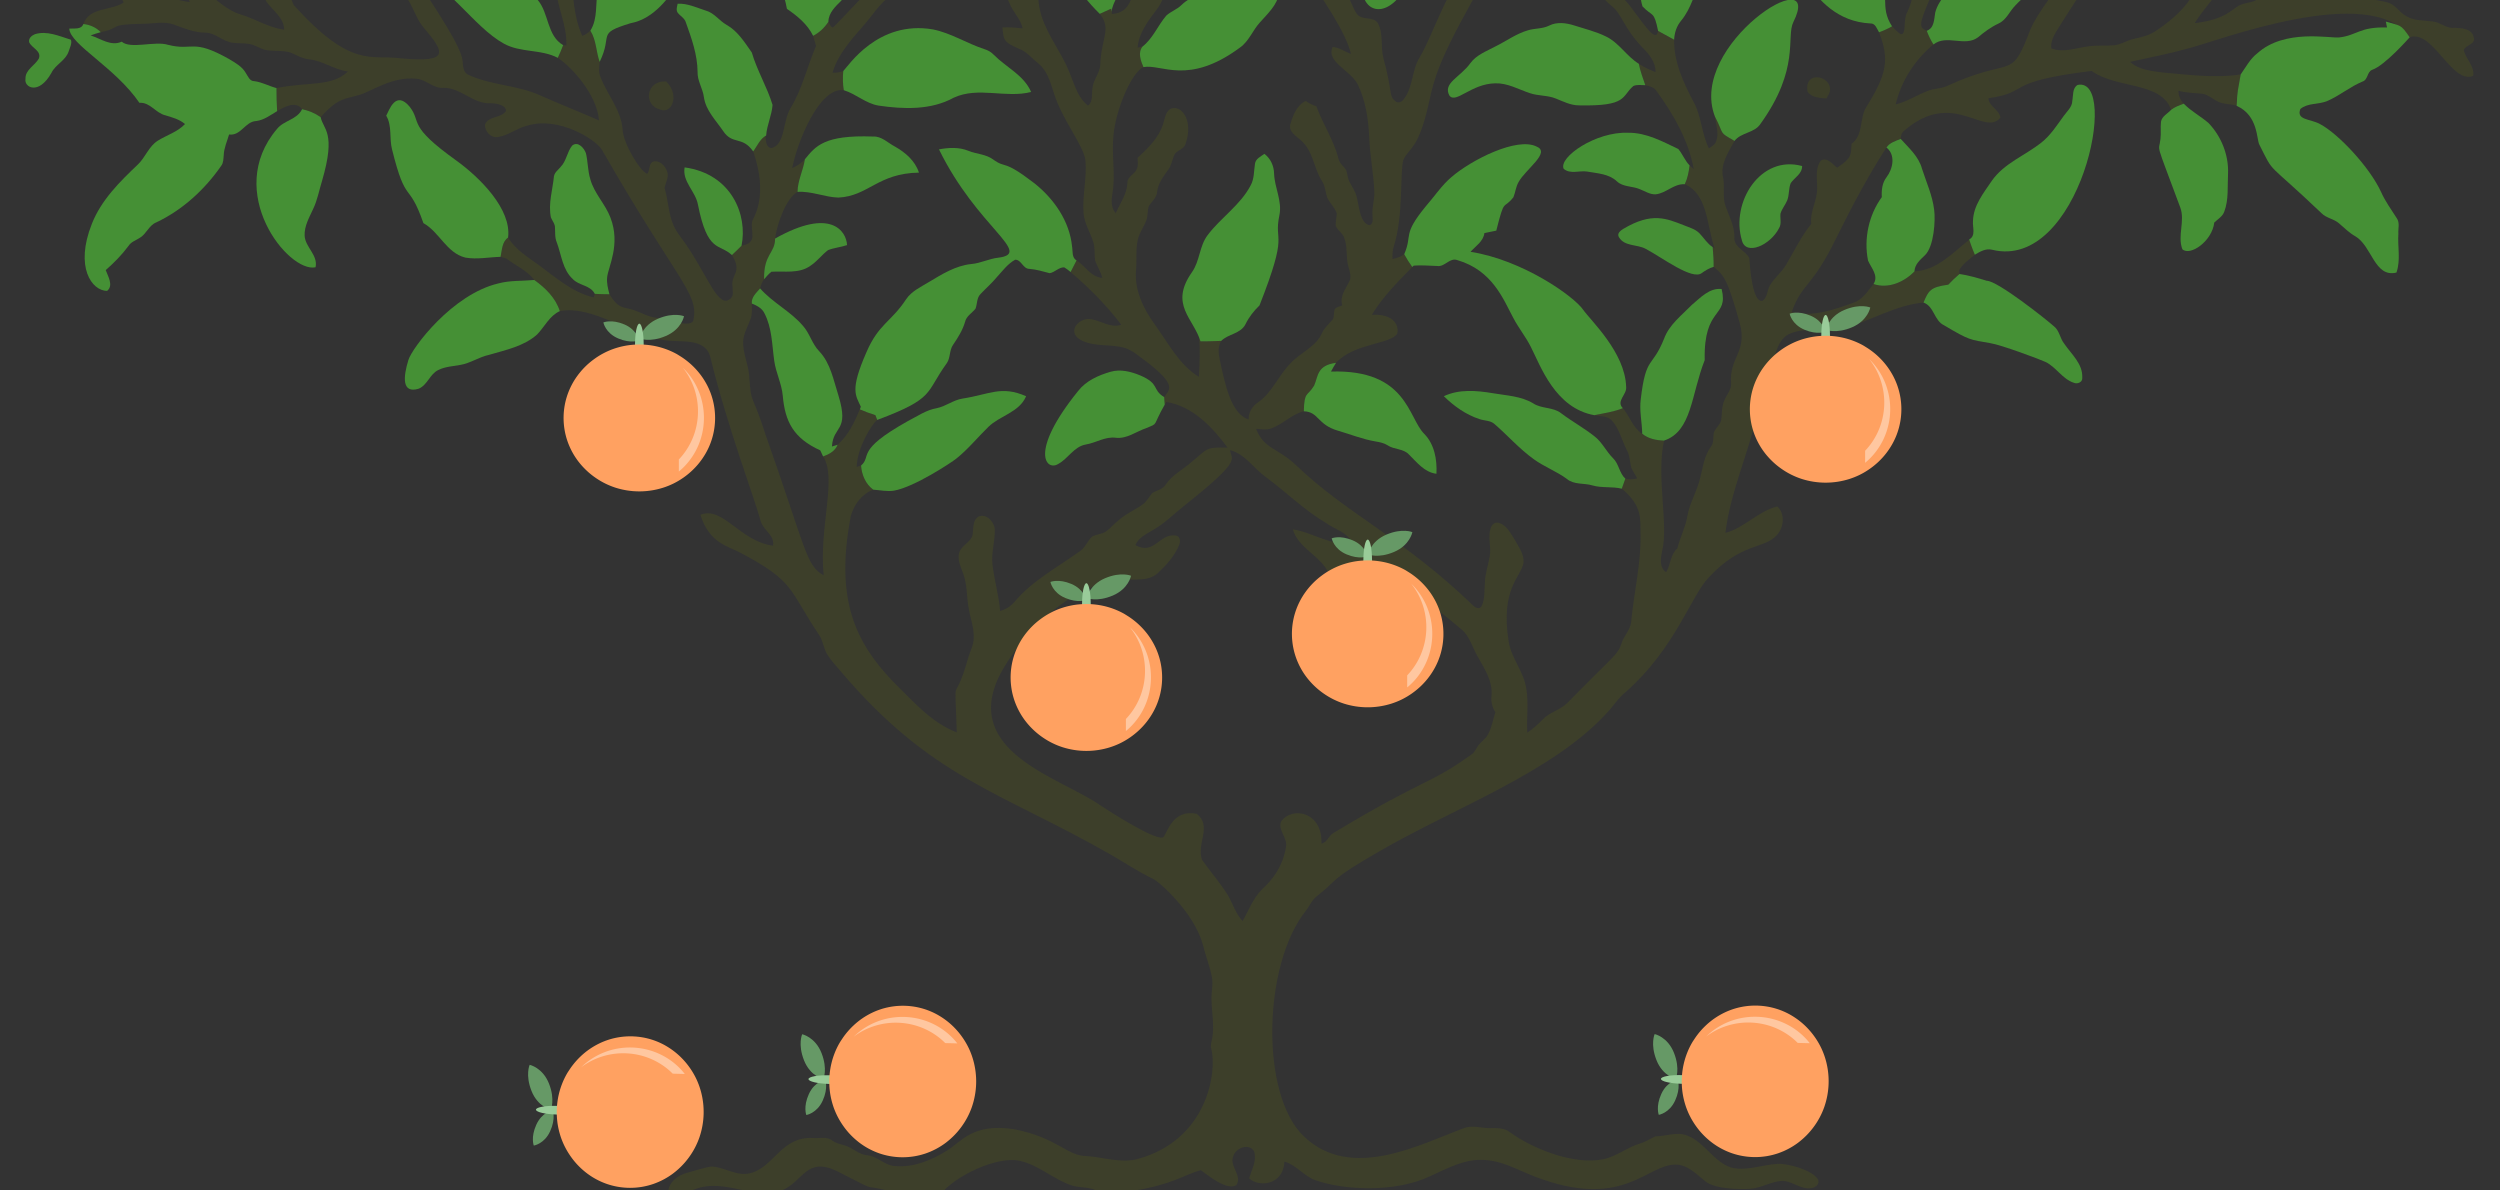 <svg width="2243.486" height="1068.324" xmlns="http://www.w3.org/2000/svg">

    <rect width="100%" height="100%" fill="#333333" stroke="none"/>

    <g>
        <title>background</title>
        <rect fill="none" id="canvas_background" height="1070.324" width="2245.486" y="-1" x="-1"/>
    </g>
    <g>
        <title>Layer 1</title>
        <path id="svg_2"
              d="m629.389,-447.336c4.098,-4.262 6.711,-10.205 12.23,-12.948c12.725,-4.823 4.628,35.296 11.446,54.422c6.335,18.941 19.349,36.363 18.451,57.149c-0.931,11.038 3.38,21.635 2.923,32.624c-0.392,7.723 -6.335,13.275 -9.927,19.643c-2.253,3.462 -1.404,7.723 -1.078,11.577c-5.454,0.278 -10.907,-0.261 -16.181,-1.616c-7.642,-10.075 -20.427,-15.381 -26.158,-27.023c-21.073,-43.788 -11.965,-78.624 -11.724,-82.686c0.212,-4.801 -2.139,-10.173 1.486,-14.222c3.706,-4.801 5.519,-10.646 5.617,-16.688c0.13,-8.753 7.739,-14.19 12.915,-20.232z"
              fill="#459035"/>
        <path id="svg_3"
              d="m1825.649,-456.904c8.066,-2.972 16.737,-1.878 24.982,-0.278c7.854,1.388 12.279,9.47 20.214,10.826c44.388,12.673 67.342,61.579 67.289,84.548c-0.033,8.017 -0.947,16.002 -1.143,24.019c-3.951,4.703 -8.67,8.703 -14.222,11.397c-6.629,-2.857 -14.108,-4.098 -19.839,-8.703c-9.177,-7.054 -16.328,-16.23 -24.835,-23.986c-6.45,-5.666 -7.609,-14.597 -10.63,-22.174c-2.4,-6.809 -7.821,-12.018 -10.156,-18.859c-4.344,-11.315 -5.176,-24.607 -13.928,-33.751c-6.694,-7.021 -14.63,-13.487 -17.732,-23.039z"
              fill="#459035"/>
        <path id="svg_4"
              d="m380.056,-450.095c15.631,-8.747 21.592,-1.92 17.243,7.789c-4.523,10.124 -16.524,14.01 -21.406,23.888c-6.678,13.683 -4.866,29.946 -12.083,43.433c-3.658,6.499 -9.96,10.907 -14.01,17.112c-3.902,5.699 -4.507,13.177 -9.34,18.32c-9.079,9.944 -21.831,15.267 -32.542,23.105c-5.258,3.87 -5.617,10.809 -6.303,16.704c-13.24,-1.902 -20.567,-6.17 -20.802,-20.41c3.413,3.429 6.809,6.874 10.368,10.189c0.506,-13.601 -4.931,-26.893 -2.662,-40.478c1.372,-9.487 5.699,-18.108 9.144,-26.925c2.188,-5.339 2.808,-11.707 7.429,-15.691c14.169,-13.713 7.032,-17.096 46.062,-46.666c8.426,-6.419 19.873,-5.259 28.902,-10.37z"
              fill="#459035"/>
        <path id="svg_5"
              d="m1224.67,-454.193c22.92,1.959 29.469,28.745 43.254,42.209c5.862,4.996 7.25,12.997 11.691,19.055c-2.367,13.406 9.601,23.072 10.907,35.759c1.486,15.92 -0.523,31.873 -1.355,47.777c-0.919,13.372 -15.296,23.561 -24.084,37.8c-2.253,7.086 -10.287,6.107 -16.198,6.564c-3.575,-18.193 -39.067,-23.544 -24.182,-78.588c2.613,-9.699 2.237,-19.888 4.392,-29.669c1.323,-6.107 5.666,-11.56 4.376,-18.124c-1.11,-8.785 2.645,-17.128 2.939,-25.815c-0.229,-13.374 -11.936,-23.465 -11.74,-36.968z"
              fill="#459035"/>
        <path id="svg_6"
              d="m1581.296,-455.777c12.54,1.943 19.153,14.124 24.607,24.248c9.895,20.476 18.582,43.613 13.716,66.619c-4.786,14.516 2.105,42.285 -33.326,65.329c-7.642,1.306 -13.422,7.217 -21.08,8.54c-0.931,-9.617 -7.87,-17.194 -9.389,-26.648c-3.56,-18.043 1.094,-36.298 1.045,-54.455c7.331,-7.201 7.005,-18.712 14.304,-25.962c0.618,-6.706 -3.05,-5.484 10.63,-22.566c-3.017,-12.28 -2.181,-29.115 -0.507,-35.105z"
              fill="#459035"/>
        <path id="svg_7"
              d="m2345.591,-452.626c16.239,2.725 18.234,14.13 22.141,30.567c7.192,32.365 23.263,55.503 6.368,114.184c-4.972,17.704 -16.061,40.56 -33.62,46.895c-0.408,1.372 -0.768,2.759 -1.078,4.147c-3.617,-0.499 -11.311,-1.432 -18.99,-3.053c-2.335,-7.266 -5.764,-14.238 -6.727,-21.847c-2.27,-14.826 2.025,-29.538 2.417,-44.331c0,-6.221 1.551,-12.279 3.641,-18.108c3.951,-11.887 3.478,-26.044 12.867,-35.481c0.098,-3.804 -0.98,-8.425 2.498,-11.103c11.609,-9.797 4.833,-27.497 14.483,-38.567c-3.004,-7.383 -5.502,-15.204 -4,-23.303z"
              fill="#459035"/>
        <path id="svg_8"
              d="m-143.298,-400.604c4.017,-16.263 8.409,-33.408 19.79,-46.274c6.172,6.009 9.34,14.353 10.205,22.827c1.11,13.095 8.638,24.427 10.777,37.294c1.437,10.368 8.344,19.088 8.817,29.701c0.718,10.254 6.188,19.284 7.936,29.309c2.253,10.287 1.812,20.884 2.368,31.334c-1.986,50.826 -6.783,33.807 -19.235,63.272c-1.812,-3.053 -3.445,-6.319 -5.992,-8.834c-4.18,-3.625 -10.777,-3.886 -13.83,-8.899c-10.532,-15.985 -16.018,-34.502 -23.464,-51.989c-5.64,-13.035 -2.205,-8.582 -6.515,-50.732c-0.769,-16.181 5.273,-31.546 9.143,-47.009z"
              fill="#459035"/>
        <path id="svg_9"
              d="m994.669,-432.15c0,6.123 -4.735,10.695 -5.943,16.377c-0.114,13.259 3.788,26.125 5.16,39.237c1.845,10.777 0.131,22.043 3.87,32.477c2.27,7.609 6.156,15.006 5.78,23.154c-0.278,7.968 -5.617,14.5 -7.168,22.141c-0.62,4.343 0.571,9.421 -3.413,12.507c-3.707,5.307 -12.475,5.895 -13.373,13.144c-6.744,-1.159 -13.454,-2.498 -20.068,-4.229c-2.318,-3.266 -6.123,-4.507 -9.715,-5.764c-5.058,-18.547 -7.651,-11.576 -13.471,-31.922c-2.057,-7.364 -5.356,-14.597 -5.111,-22.402c-0.147,-8.442 3.266,-16.328 4.784,-24.509c1.927,-9.748 1.584,-20.1 5.911,-29.26c33.024,-71.727 55.025,-59.535 52.757,-40.951z"
              fill="#459035"/>
        <path id="svg_10"
              d="m2127.216,-443.09c17.406,0.588 36.478,2.58 50.308,14.287c-6.956,9.519 -20.655,8.017 -29.783,14.369c-19.297,13.915 -32.244,7.742 -71.012,46.127c-7.511,7.07 -18.239,8.082 -27.415,11.838c-12.834,5.421 -27.334,8.327 -41.131,5.437c-4.393,-0.702 -7.103,-4.474 -10.516,-6.874c-3.364,-1.584 -6.646,1.029 -9.552,2.319c-2.645,-4.213 -4.441,-8.883 -5.666,-13.683c3.886,-2.596 9.144,-4.294 11.218,-8.801c9.043,-26.768 45.018,-49.159 74.898,-53.965c23.253,-3.478 12.378,-10.549 58.651,-11.054z"
              fill="#459035"/>
        <path id="svg_11"
              d="m1945.352,-423.039c-5.633,-5.617 -2.563,-17.096 5.682,-18.059c11.365,-2.123 21.472,9.128 19.594,20.247c-7.446,5.976 -19.153,5.372 -25.276,-2.188z"
              fill="#3C3E2A"/>
        <path id="svg_12"
              d="m100.875,-433.048c15.169,-1.355 31.073,-4.18 45.866,0.963c32.777,11.034 10.831,-1.728 54.585,23.709c15.398,9.274 31.824,22.419 33.359,41.751c2.596,1.551 5.225,3.086 7.903,4.572c-1.306,4.278 -2.759,8.507 -4.588,12.605c-12.501,0.195 -11.172,13.662 -42.649,7.462c-13.242,-3.086 -26.876,-6.205 -38.404,-13.748c-8.295,-5.029 -14.059,-14.32 -24.443,-15.365c-10.515,-10.94 -23.627,-18.794 -36.886,-26.027c-6.825,-3.429 -12.801,-9.372 -20.802,-9.732c-8.997,-0.914 -19.676,-0.261 -25.782,-8.262c1.045,-2.678 1.535,-5.96 4.196,-7.576c6.025,-3.984 14.222,0.49 20.018,-4.229c8,-5.748 18.206,-5.601 27.627,-6.123z"
              fill="#459035"/>
        <path id="svg_13"
              d="m1303.258,-429.864c14.238,-12.79 40.787,5.665 23.741,21.7c-20.448,1.827 -27.122,-8.066 -23.741,-21.7z"
              fill="#3D3E2A"/>
        <path id="svg_14"
              d="m1671.902,-432.869c2.874,-0.376 5.813,0.016 8.736,0.196c3.935,6.384 6.091,15.006 2.417,21.962c-1.453,3.021 -5.144,2.972 -7.985,3.07c-19.179,0.945 -16.401,-22.56 -3.168,-25.228z"
              fill="#3C3F2A"/>
        <path id="svg_15"
              d="m282.935,-429.391c8.641,25.644 -22.15,27.649 -28.95,10.434c-3.651,-9.165 13.779,-18.688 28.95,-10.434z"
              fill="#3D3E2A"/>
        <path id="svg_16"
              d="m910.742,-431.562c6.4,0.901 11.338,22.158 0.147,31.122c-8.18,0.898 -14.059,-5.552 -18.875,-11.169c-6.609,-7.302 -3.545,-25.169 18.728,-19.953z"
              fill="#3C3E29"/>
        <path id="svg_17"
              d="m1403.04,-414.875c23.825,-18.829 48.595,-18.766 57.133,-12.981c1.91,3.053 0.473,6.94 -1.878,9.291c-5.764,6.205 -10.091,13.732 -16.9,18.908c-9.96,7.74 -13.732,20.247 -20.214,30.567c-25.01,39.585 -19.057,36.441 -24.95,40.315c-12.899,9.389 -21.733,23.333 -35.269,31.922c-7.565,5.033 -16.594,-2.125 -35.253,13.732c-3.951,-3.543 -7.233,-7.756 -9.764,-12.393c1.502,-2.482 2.972,-4.996 4.474,-7.511c-2.857,-9.699 -1.241,-19.725 0.196,-29.505c2.266,-15.294 51.794,-62.451 65.493,-74.833c4.637,-4.54 12.082,-3.267 16.932,-7.512z"
              fill="#459035"/>
        <path id="svg_18"
              d="m746.234,-420.361c8.571,-16.921 40.442,-6.652 58.929,-0.572c17.014,5.454 31.644,15.953 46.928,24.868c7.838,4.392 13.34,11.691 19.153,18.337c20.522,24.716 7.109,12.047 23.431,40.364c7.887,14.042 12.899,29.424 19.088,44.25c-5.111,4.425 -11.038,7.952 -17.7,9.356c-9.895,-2.58 -21.357,-0.522 -29.718,-7.462c-5.029,-3.837 -12.181,-4.784 -15.577,-10.597c-10.254,-14.059 -25.178,-24.297 -33.636,-39.71c-55.979,-100.103 -54.559,-63.712 -70.898,-78.834z"
              fill="#459035"/>
        <path id="svg_19"
              d="m564.06,-426.337c16.268,20.886 -9.031,30.086 -21.994,23.48c-8.596,-4.333 -14.931,-29.063 21.994,-23.48z"
              fill="#3C3E2A"/>
        <path id="svg_20"
              d="m1761.642,-397.436c10.091,-10.075 22.468,-17.455 32.542,-27.562c14.713,11.155 0.079,25.761 -4.507,38.829c-3.87,9.683 -5.748,21.488 -15.12,27.644c-7.858,5.054 -27.956,33.853 -34.975,39.939c-6.091,5.29 -14.369,7.037 -20.41,12.361c-35.783,30.948 -66.086,16.772 -81.348,16.475c-0.229,-3.168 0.457,-6.548 -0.718,-9.536c-2.743,-2.368 -6.042,-3.919 -9.144,-5.666c3.756,-7.576 6.776,-16.1 13.749,-21.406c19.029,-14.454 10.994,-18.119 46.977,-34.845c7.25,-3.38 13.16,-9.601 21.325,-10.891c8.964,-1.584 17.896,-4.213 25.456,-9.47c8.359,-5.879 18.597,-8.835 26.173,-15.872z"
              fill="#459035"/>
        <path id="svg_21"
              d="m423.473,-423.611c10.091,4 17.357,12.312 24.198,20.394c11.707,14.793 29.701,22.043 45.605,31.236c16.524,10.287 38.404,9.585 52.659,23.905c8.05,9.438 20.819,12.671 29.473,21.276c5.029,8.344 10.009,16.753 16.557,24.052c1.176,4.278 1.518,8.719 1.927,13.112c-1.061,0.62 -3.184,1.845 -4.245,2.466c0.376,0.016 1.11,0.033 1.486,0.033c-4.686,2.123 -9.144,4.947 -11.577,9.65c-56.733,11.451 -142.242,-61.585 -156.083,-146.124z"
              fill="#459035"/>
        <path id="svg_22"
              d="m2276.539,-414.973c-2.237,6.237 -0.784,13.846 -5.258,19.12c-6.482,5.617 -17.08,5.323 -23.823,0.343c-15.777,-11.537 14.62,-33.525 29.081,-19.463z"
              fill="#3C3E2A"/>
        <path id="svg_23"
              d="m-54.489,-406.025c7.87,-4.441 18.402,-6.401 26.436,-1.372c7.282,4.458 6.809,16.459 -0.261,20.868c-7.635,4.87 -26.585,4.728 -26.175,-19.496z"
              fill="#3C3E29"/>
        <path id="svg_24"
              d="m1458.785,-398.824c12.328,0.555 17.863,12.883 24.182,21.553c10.238,11.74 15.806,26.631 21.26,41c18.902,61.14 5.104,65.333 -12.557,88.173c-0.229,1.78 -0.31,3.576 -0.229,5.372c-5.878,1.747 -12.589,4.458 -18.222,0.571c-41.02,-45.451 -9.388,-111.038 -6.515,-124.503c0.049,-11.331 -8.899,-20.638 -7.919,-32.166z"
              fill="#459035"/>
        <path id="svg_25"
              d="m1515.526,-392.26c10.158,-1.998 22.37,16.481 2.629,17.667c-4.523,1.094 -5.911,-4.115 -8.376,-6.711c0.832,-3.984 1.387,-9.193 5.747,-10.956z"
              fill="#3D3F2A"/>
        <path id="svg_26"
              d="m1838.761,-388.684c8.744,12.882 -12.995,22.717 -19.855,11.985c-8.291,-12.668 12.925,-22.325 19.855,-11.985z"
              fill="#3D3E2A"/>
        <path id="svg_27"
              d="m696.188,-385.174c7.952,-4.36 17.341,-1.453 24.933,2.253c-0.229,4.703 2.155,11.642 -3.102,14.353c-10.499,5.241 -24.427,-4.931 -21.831,-16.606z"
              fill="#3C3E2A"/>
        <path id="svg_28"
              d="m393.445,-368.552c-5.013,-3.788 -4.719,-13.438 1.437,-15.92c8.342,-3.107 25.587,3.543 16.377,21.292c-6.155,-0.718 -12.785,-1.371 -17.814,-5.372z"
              fill="#3D3E2A"/>
        <path id="svg_29"
              d="m759.248,-384.276c6.466,11.054 0.18,23.872 2.955,35.645c4.049,21.08 5.911,42.519 10.14,63.582c3.594,20.067 -4.776,21.642 -6.972,34.208c-0.669,2.466 -0.457,5.405 -2.335,7.38c-3.168,3.445 -8.344,5.454 -9.013,10.646c-6.254,0.523 -12.557,0.131 -18.663,-1.225c-3.592,-2.678 -5.209,-7.658 -8.001,-11.201c-4.49,-5.666 -1.47,-13.471 -4.898,-19.529c-7.397,-15.251 -12.508,-33.44 -5.797,-49.867c1.912,-4.159 10.096,-58.238 42.584,-69.639z"
              fill="#459035"/>
        <path id="svg_30"
              d="m1969.305,-351.635c3.69,-6.352 6.482,-13.667 13.145,-17.635c1.225,4.801 3.021,9.47 5.666,13.683c-12.42,8.99 -43.855,52.591 -50.977,87.307c5.519,0.245 10.27,-2.547 14.352,-5.96c1.094,3.2 2.27,6.401 3.445,9.585c-29.704,24.554 -31.471,55.229 -37.506,75.29c-4.441,15.446 -14.489,41.493 -9.291,50.357c2.776,0.735 4.523,-2.237 6.564,-3.56c2.776,3.217 5.715,6.303 8.85,9.193c-10.352,7.985 -13.112,21.521 -21.308,31.236c-0.848,21.246 -26.548,46.655 -11.561,55.075c2.253,4.931 4.784,10.091 9.585,13.03c-5.552,-0.653 -10.254,2.694 -15.169,4.621c-5.002,1.612 -33.513,47.599 -39.515,57.182c-2.906,4.719 -5.47,9.96 -4.719,15.675c10.924,4.196 22.19,-0.506 33.179,-1.829c7.609,-1.192 15.332,-0.376 23.006,-0.931c6.368,-0.588 11.74,-4.507 17.928,-5.813c7.054,-1.6 14.336,-3.217 20.313,-7.56c47.793,-32.081 35.729,-56.716 46.47,-65.999c7.021,-5.013 20.263,-3.478 22.06,6.384c-5.96,20.868 -23.301,35.106 -34.306,53.067c27.161,-3.051 33.464,-12.467 39.596,-15.708c12.278,-5.794 11.565,2.932 41.899,-25.668c4.572,3.07 9.83,4.784 15.25,5.715c-0.604,0.702 -1.796,2.106 -2.4,2.808c9.209,4.588 19.088,-0.751 26.533,-6.286c5.862,-4.964 13.928,-5.143 20.623,-8.458c6.613,-3.217 13.177,-6.613 19.986,-9.454c10.548,-4.637 13.03,-18.026 23.48,-22.876c0.033,-5.682 1.845,-11.169 5.144,-15.789c6.531,1.649 15.577,1.992 18.532,-5.552c-1.159,4.262 -1.91,8.605 -2.27,12.997c14.042,-1.78 20.655,-15.789 30.077,-24.492c52.781,-47.419 48.975,-59.129 58.472,-95.014c1.535,-8.311 3.902,-18.565 -2.515,-25.423c6.139,-1.306 12.067,-3.609 17.39,-7.037c2.335,13.193 2.515,26.925 -2.433,39.596c11.365,-4.147 16.704,-16.312 19.953,-27.089c2.956,-12.295 15.398,-19.725 17.439,-32.428c1.323,-7.135 7.789,-12.834 6.139,-20.492c6.107,1.29 12.295,2.172 18.516,2.988c-2.253,3.364 -4.8,6.548 -6.678,10.124c-2.025,4.556 -1.878,9.732 -3.805,14.304c-42.191,75.039 -17.546,36.15 -58.553,94.867c-3.396,5.045 -8.458,8.785 -11.25,14.255c6.972,7.576 16.9,1.029 23.545,-3.543c1.274,4.033 2.645,8.017 4.098,12.001c-14.957,7.723 -32.722,7.87 -47.091,16.851c-15.887,10.777 -25.88,27.725 -39.76,40.69c4.817,3.919 11.12,3.56 16.312,0.523c-2.156,4.262 -3.396,8.899 -4.49,13.536c-15.277,-2.882 -41.62,9.053 -57.182,18.68c-12.165,7.56 -26.583,9.764 -39.596,15.398c5.731,9.732 18.19,8.425 27.644,11.348c7.348,1.486 10.858,8.981 17.177,12.311c7.135,4.311 15.74,3.788 23.741,4.85c6.841,0.506 12.132,6.482 19.251,5.666c6.384,0.18 15.936,0.555 17.569,8.393c2.188,6.744 -7.364,6.678 -8.883,11.675c1.796,7.985 9.977,14.5 8.393,23.056c-19.238,7.967 -36.041,-41.899 -56.92,-34.632c-34.872,-50.419 -174.835,4.334 -199.107,10.107c-17.079,4.8 -34.534,8.082 -51.81,11.952c7.952,7.38 19.235,8.148 29.456,9.568c23.137,1.976 46.666,5.29 69.787,1.714c-1.535,9.242 -3.739,18.435 -3.625,27.856c-6.205,-1.437 -13.03,-0.947 -18.582,-4.409c-4.197,-2.351 -8.017,-5.813 -12.998,-6.172c-6.923,-0.686 -13.895,-0.718 -20.623,-2.613c-0.131,4.425 1.764,8.425 4.768,11.609c-3.984,1.453 -8.05,2.857 -11.397,5.503c-8.72,-25.561 -49.176,-18.668 -71.273,-34.926c-81.119,10.086 -53.466,18.75 -92.647,24.525c0.457,7.462 9.519,10.009 10.793,17.341c-14.609,17.943 -42.641,-26.406 -86.621,12.018c-2.253,1.698 -2.776,4.49 -2.874,7.135c-4.67,1.829 -9.862,3.347 -12.818,7.707c-16.557,25.701 -30.909,52.74 -44.462,80.107c-22.281,46.294 -31.409,41.254 -40.559,67.681c18.859,4.507 37.882,-2.123 55.467,-8.54c8.262,-2.629 12.736,-10.466 17.961,-16.753c13.095,4.572 27.579,-1.731 36.722,-11.332c20.182,-0.767 34.404,-16.769 49.197,-28.395c1.437,4.539 3.135,9.013 4.98,13.438c-4.915,4.376 -10.907,8.034 -14.059,13.993c0.082,0.833 0.212,2.482 0.294,3.315c-3.543,3.004 -6.891,6.205 -10.058,9.585c-15.835,2.155 -17.71,5.064 -22.207,16.051c-25.064,2.319 -46.846,16.051 -70.636,22.958c-16.034,4.898 -33.505,-1.861 -49.165,4.931c-16.642,6.964 -14.178,36.47 -22.157,49.769c-3.527,5.878 -5.193,12.589 -6.646,19.218c-7.821,37.114 -24.574,71.991 -29.195,109.84c17.194,-4.621 29.293,-19.512 46.667,-23.741c7.054,6.76 5.813,18.712 -0.392,25.619c-11.34,12.966 -31.696,6.169 -61.476,38.388c-15.61,16.329 -29.969,63.341 -73.951,102.248c-7.086,5.519 -11.626,13.438 -17.879,19.774c-49.084,53.083 -136.713,84.601 -204.185,123.866c-45.121,25.906 -35.467,24.261 -55.239,39.71c-4.409,3.38 -6.613,8.589 -9.797,12.965c-38.665,47.688 -41.639,165.261 -1.927,202.83c42.594,40.489 104.13,6.979 143.885,-7.609c7.511,-2.841 15.349,0.294 23.039,0.082c6.058,0.065 12.85,-0.392 17.863,3.707c20.115,14.686 57.579,29.801 83.944,24.199c11.642,-2.433 21.015,-10.466 32.314,-13.895c5.143,-1.421 9.552,-4.49 14.402,-6.597c9.519,-0.098 19.219,-4.409 28.542,-0.67c15.594,5.944 23.366,23.317 39.318,28.656c13.879,3.429 27.611,-2.482 41.425,-3.282c8.814,-0.693 31.47,5.328 36.526,13.944c1.927,3.674 -1.992,7.25 -5.453,7.723c-9.993,2.106 -17.879,-7.021 -27.709,-6.352c-8.458,0.784 -16.035,5.144 -24.329,6.646c-5.658,1.108 -34.514,1.627 -43.776,-6.45c-7.919,-6.303 -15.724,-14.957 -26.664,-14.859c-25.293,-0.091 -45.584,38.729 -118.919,13.389c-17.586,-5.535 -33.62,-16.606 -52.463,-17.553c-17.569,-1.306 -33.391,7.691 -48.887,14.614c-31.459,14.942 -77.088,12.472 -102.231,3.739c-10.728,-3.511 -17.504,-13.83 -28.395,-16.932c-1.003,21.842 -23.636,23.031 -31.661,15.006c2.319,-7.724 6.923,-15.594 4.588,-23.856c-4.18,-8.099 -16.524,-3.576 -18.729,3.902c-4.066,8.915 8.197,17.161 2.808,25.864c-8.344,6.33 -28.139,-10.597 -32.085,-13.242c-16.151,4.692 -24.222,12.546 -60.496,18.565c15.134,12.444 130.057,-0.443 159.887,2.923c10.025,0.98 20.133,3.102 30.224,1.421c39.223,-6.9 163.217,0.379 198.487,1.584c91.91,0.655 34.013,-5.347 171.464,-4.18c61.607,0.947 123.23,0.147 184.853,0.49c0.114,8.017 1.584,15.953 3.935,23.627c-111.771,4 -119.029,-0.578 -151.396,0.49c-11.511,0.735 -22.663,5.339 -34.322,3.952c-87.576,-7.81 -21.627,0.208 -386.899,-5.405c-23.643,-0.016 -93.36,-2.305 -137.37,3.184c-31.734,4.059 -168.906,-2.878 -249.545,0.539c-65.836,2.743 -131.671,-0.31 -197.523,0.212c-12.687,-0.604 -24.999,3.315 -37.653,3.184c-19.627,0 -39.253,-0.441 -58.847,-1.437c-1.323,-7.152 -2.906,-14.238 -4.409,-21.325c245.323,-4.249 266.932,4.357 307.56,-3.755c-53.106,-16.788 -16.858,1.272 -63.746,-22.827c-28.149,-13.954 -30.796,8.891 -49.965,16.965c-21.608,10.527 -51.087,-11.815 -78.196,-0.996c-7.609,3.07 -16.051,4.474 -23.97,1.584c1.159,-8.85 9.307,-14.369 17.324,-16.492c7.054,-1.796 13.977,-4.327 21.178,-5.535c12.001,0.327 22.941,9.144 35.171,6.009c21.359,-5.368 27.626,-33.053 56.284,-31.595c5.65,0.555 12.246,-1.616 17.096,2.155c3.543,2.743 8.05,3.445 12.23,4.784c6.825,2.188 12.083,8.131 19.578,8.556c9.128,0.947 15.447,9.291 24.754,9.699c16.72,1.437 32.983,-5.323 46.878,-14.091c12.463,-7.53 22.75,-25.03 60.545,-18.859c38.044,7.527 46.932,23.806 63.991,23.953c15.136,0.882 30.273,6.483 45.458,2.874c63.559,-16.845 72.274,-78.505 66.864,-99.227c-0.996,-3.004 0.294,-5.976 0.767,-8.899c2.221,-11.642 -0.343,-23.431 -0.555,-35.122c-0.245,-7.037 1.829,-14.108 0.212,-21.08c-1.943,-9.568 -5.65,-18.663 -7.903,-28.134c-7.944,-29.144 -39.578,-57.032 -45.197,-59.419c-13.357,-6.319 -25.57,-14.712 -38.404,-21.994c-99.234,-56.558 -160.327,-68.122 -242.002,-164.654c-3.739,-4.425 -7.756,-8.67 -10.924,-13.52c-4.082,-5.927 -4.196,-13.634 -8.54,-19.414c-26.409,-39.288 -20.695,-46.846 -69.542,-72.563c-11.577,-6.264 -28.224,-8.609 -36.347,-34.257c20.06,-8.392 35.374,23.826 65.183,27.66c1.665,-9.617 -8.981,-13.797 -11.103,-22.174c-4.797,-18.283 -29.96,-84.691 -45.017,-146.383c-4.29,-18.908 -27.52,-13.372 -41.849,-15.936c-31.33,-5.101 -64.027,-31.538 -93.365,-25.995c-3.707,-11.871 -13.03,-20.9 -22.892,-27.954c-6.58,-8.67 -16.769,-12.818 -25.178,-19.3c-1.274,-0.376 -3.837,-1.11 -5.111,-1.47c1.355,-6.009 1.192,-13.389 6.76,-17.292c6.613,10.956 17.863,17.586 27.921,24.95c15.202,11.218 30.06,24.394 48.952,28.77c0.229,-0.8 0.702,-2.4 0.931,-3.2c4.376,0.229 8.752,0.327 13.144,0.359c8.563,14.184 13.201,11.006 22.631,14.467c6.58,2.335 12.736,6.091 19.839,6.695c6.921,0.719 32.958,10.526 33,1.159c4.62,-23.371 -15.47,-35.346 -82.148,-151.804c-5.151,-9.155 -38.874,-30.506 -67.044,-21.815c-9.144,2.106 -16.639,8.638 -25.946,10.123c-6.499,1.535 -12.426,-4.947 -12.001,-11.152c2.857,-7.25 12.605,-5.731 17.586,-10.646c3.017,-1.918 0.756,-8.037 -12.132,-8.425c-15.675,1.094 -26.925,-13.879 -42.47,-13.846c-9.225,0.931 -15.642,-7.446 -24.509,-8.148c-21.514,-2.312 -40.669,11.464 -50.716,14.336c-13.783,4.253 -19.125,2.208 -35.236,20.133c-4.996,-3.56 -10.695,-5.895 -16.671,-7.184c-5.699,-7.805 -16.051,-1.992 -22.419,1.78c-0.424,-6.907 -0.539,-13.814 -0.555,-20.704c29.032,-5.836 49.304,-0.892 64.154,-14.891c-12.344,-1.502 -22.566,-9.683 -34.943,-10.907c-4.882,-0.539 -9.34,-2.612 -13.65,-4.784c-7.38,-3.853 -15.936,-2.139 -23.839,-3.364c-5.552,-0.735 -10.124,-4.392 -15.528,-5.568c-5.176,-0.865 -10.434,-0.506 -15.594,-1.208c-8.85,-0.98 -15.3,-8.915 -24.395,-8.997c-9.895,-0.049 -19.055,-3.886 -28.166,-7.217c-8.834,-3.266 -18.239,-0.784 -27.334,-0.751c-33.315,0.447 -18.757,3.609 -38.42,7.527c-4.147,-4.343 -9.683,-6.695 -15.577,-7.331c5.274,-15.234 24.77,-11.789 36.069,-19.202c-3.07,-14.553 -72.585,-32.656 -87.961,-32.999c-4.85,-6.156 -8.066,-13.324 -11.969,-20.051c12.181,4.752 24.607,9.046 37.441,11.691c-1.878,-5.062 -5.943,-8.703 -10.336,-11.577c-17.765,-10.548 -29.864,-28.085 -46.748,-39.792c-11.054,-0.849 -22.076,-2.743 -32.395,-6.923c-5.16,-1.894 -10.173,-4.784 -15.855,-4.36c3.331,-3.837 5.895,-8.229 8.278,-12.671c9.536,2.4 17.88,9.307 28.134,8.556c-3.413,-11.805 -11.316,-21.472 -19.055,-30.73c-10.499,-12.491 -18.745,-26.68 -29.015,-39.351c-14.059,-17.373 -22.696,-38.192 -34.045,-57.28c2.629,-6.221 5.699,-12.279 9.781,-17.684c4.566,9.23 32.572,65.181 43.221,73.673l2.661,0.082c5.47,2.874 10.042,7.544 16.443,8.425c6.569,35.594 28.325,60.074 54.945,85.838c10.181,9.179 24.332,28.19 32.183,22.5c5.584,3.968 12.197,6.858 19.137,4.833c3.853,7.658 7.674,15.561 13.814,21.717c5.908,6.357 50.808,32.048 80.825,35.628c-0.914,-1.878 -1.829,-3.739 -2.727,-5.601c5.503,-0.718 10.924,-2.025 16.116,-3.984c10.597,7.168 19.774,17.128 32.395,20.737c13.144,4.082 25.048,11.789 38.878,13.667c-0.229,-10.613 -9.666,-16.688 -15.365,-24.394c-4.164,-5.405 -1.878,-13.095 -6.09,-18.484c-2.89,-4.213 -5.829,-8.997 -4.082,-14.287c19.345,-13.516 32.655,33.255 34.093,35.073c51.919,57.34 69.047,44.319 95.57,47.695c46.103,4.561 39.026,-6.142 21.276,-27.203c-11.772,-13.637 -8.229,-28.779 -38.012,-47.793c0.358,-1.85 1.382,-6.519 2.515,-15.349c2.515,1.747 5.078,3.462 7.707,5.094c0.049,-9.519 -5.78,-17.324 -9.111,-25.815c-3.048,-8.796 -13.85,-59.315 -36.641,-64.954c2.825,-3.902 5.274,-8.05 7.495,-12.312c3.739,2.4 7.609,4.637 11.675,6.531c2.302,-26.844 -10.466,-51.532 -16.524,-77.021c-3.968,-20.704 -17.455,-39.286 -35.53,-50.014c0.947,-3.968 1.878,-7.952 2.808,-11.903c4.735,3.919 9.96,7.217 15.659,9.585c-0.898,-30.324 -32.429,-74.312 -54.471,-90.589c1.829,-4.098 3.282,-8.327 4.588,-12.605c15.528,11.152 26.338,27.219 38.225,41.898c0.237,14.343 7.689,18.527 20.802,20.41c0.062,19.285 7.285,33.969 27.872,99.537c3.755,-2.139 5.437,-6.058 6.711,-9.96c2.302,5.421 6.384,9.732 11.332,12.867c-10.858,25.162 -3.168,52.838 2.237,78.343c1.747,-1.715 3.494,-3.429 5.241,-5.16c-0.278,47.512 -2.353,46.618 11.054,56.871c-1.47,12.834 2.025,25.537 6.923,37.294c2.082,8.041 2.361,14.014 5.078,17.945c12.531,19.361 36.15,54.406 37.016,66.538c0.539,4.392 0.294,10.107 4.882,12.475c20.557,9.666 44.25,9.242 64.905,18.663c17.455,7.772 35.237,14.728 52.708,22.435c-1.93,-23.247 -24.336,-47.781 -37.016,-56.202c1.763,-3.723 3.364,-7.511 4.817,-11.364c0.702,0.065 2.139,0.212 2.857,0.294c0.849,-18.973 -9.291,-36.184 -9.666,-55.059c4.49,-3.233 9.095,-6.303 13.895,-9.062c1.861,18.68 2.123,38.029 10.042,55.435c2.825,-0.849 5.16,-2.612 7.282,-4.637c5.388,8.507 5.062,18.794 8.344,28.036c-0.392,4.539 -1.208,9.323 0.751,13.651c6.123,15.953 18.663,29.636 19.839,47.319c0.644,11.951 15.262,36.901 22.043,39.514c2.711,-2.988 1.176,-8.197 4.67,-10.711c5.65,-2.286 10.973,2.792 12.916,7.723c2.515,5.192 -0.849,10.483 -2.025,15.545c3.494,11.103 3.38,23.137 8.18,33.865c2.547,5.862 6.776,10.711 10.417,15.904c20.267,29.08 29.819,59.836 40.706,49.507c3.233,-2.629 1.633,-7.168 1.714,-10.695c-1.67,-11.23 9.25,-12.564 -0.523,-28.281c2.874,-2.776 5.829,-5.47 8.621,-8.344c15.484,-2.765 7.43,-12.734 9.634,-22.239c1.301,-3.314 14.734,-22.644 0.833,-62.456c3.527,-4.67 5.813,-10.646 10.94,-13.863c0.604,3.821 0.163,10.287 5.421,10.94c12.672,-3.049 9.879,-24.181 17.357,-36.167c10.434,-17.226 14.761,-37.147 22.696,-55.5c-0.849,-3.053 -1.731,-6.074 -2.645,-9.095c5.65,-2.906 10.254,-7.315 13.716,-12.605c1.176,1.714 2.776,7.495 5.454,3.854c14.124,-13.814 26.37,-29.897 43.254,-40.625c1.812,4.752 4.67,8.997 7.642,13.095c-10.417,6.94 -16.671,18.043 -24.884,27.17c-11.038,12.703 -22.86,25.668 -27.742,42.176c3.266,0.098 6.597,-0.147 9.65,-1.502c-0.588,5.731 -0.49,11.511 0.441,17.21c-22,-3.1 -41.858,46.868 -46.258,69.869c4.245,-1.894 8.279,-4.327 11.364,-7.887c-1.518,9.911 -6.466,19.039 -6.629,29.277c-10.471,5.827 -18.613,29.599 -20.116,41.882c-0.025,13.299 -10.377,13.92 -9.879,36.51c-1.812,2.433 -2.857,5.307 -3.592,8.23c-3.331,3.968 -8.033,7.87 -7.413,13.601c-0.033,4.474 0.588,9.144 -1.012,13.454c-2.302,6.76 -6.286,13.03 -6.76,20.329c-0.49,10.581 4.637,20.345 5.372,30.795c2.124,28.573 1.857,12.701 14.614,52.806c36.469,103.005 36.214,117.736 52.283,126.512c-4.461,-42.769 12.312,-87.446 -0.539,-106.722c5.47,-1.91 10.793,-4.801 13.046,-10.483c9.585,-8.474 15.104,-20.149 19.953,-31.726c4.539,1.976 9.177,3.674 13.912,5.16c0.425,1.078 1.257,3.217 1.682,4.294c-5.413,4.269 -18.152,25.702 -18.435,42.209c0.98,-0.31 2.939,-0.947 3.919,-1.257c0.637,8.442 3.984,16.492 10.924,21.651c-10.173,3.755 -17.635,13.716 -20.198,24.052c-14.16,74.112 3.982,112.657 37.816,148c17.471,17.014 33.946,36.82 57.345,45.752c-1.791,-59.511 -3.243,-19.856 9.813,-65.313c1.682,-6.58 5.372,-12.703 5.421,-19.643c0.245,-9.487 -3.38,-18.451 -4.784,-27.725c-1.6,-9.666 -1.127,-19.725 -4.441,-29.048c-2.008,-6.009 -5.372,-12.067 -4.049,-18.598c1.502,-8.034 12.687,-10.483 12.426,-19.267c0.588,-4.947 0.278,-11.495 5.388,-14.206c6.972,-2.58 13.34,4.523 14.304,10.907c0.539,10.842 -3.347,21.521 -2.025,32.395c1.649,13.977 5.699,27.546 6.874,41.604c4.866,-1.437 9.34,-4.049 12.638,-7.952c16.312,-19.594 39.4,-31.465 59.696,-46.307c4.147,-3.119 6.025,-8.18 9.47,-11.903c2.237,-1.992 5.421,-2.221 8.164,-3.119c6.433,-1.274 10.124,-7.299 15.055,-11.038c6.613,-6.335 15.169,-9.879 22.566,-15.12c3.951,-2.613 5.927,-7.054 8.997,-10.499c4.033,-2.466 9.372,-3.151 12.001,-7.544c5.682,-8.589 15.136,-13.242 22.713,-19.855c14.995,-12.159 12.159,-13.899 32.787,-13.308c-13.749,-18.418 -31.089,-37.081 -54.912,-40.951c-0.359,0.588 -1.11,1.763 -1.486,2.351c-0.131,-2.286 -0.327,-4.539 -0.506,-6.776c4.669,-6.66 12.298,-10.19 -16.443,-32.183c-6.107,-4.294 -11.707,-9.748 -19.006,-11.936c-12.41,-3.56 -26.076,-0.8 -37.996,-6.368c-15.86,-7.41 -2.499,-21.81 8.246,-19.316c8.948,1.535 17.292,8.066 26.697,4.948c-13.177,-17.537 -28.852,-33.114 -45.458,-47.368c1.78,-3.462 3.56,-6.923 5.323,-10.401c7.886,5.045 12.932,14.891 23.121,15.708c-1.29,-5.47 -4.458,-10.173 -6.401,-15.349c-0.849,-5.486 0,-11.168 -1.616,-16.524c-2.629,-8.703 -7.87,-16.606 -8.768,-25.815c-1.306,-15.887 3.053,-31.661 1.682,-47.564c-1.523,-13.803 -21.322,-36.84 -28.705,-61.721c-2.923,-9.307 -5.96,-19.382 -13.846,-25.75c-5.584,-4.245 -9.993,-10.27 -16.753,-12.736c-14.925,-6.389 -13.955,-8.393 -15.251,-19.284c6.058,-0.359 12.132,0.18 18.173,0.816c-1.796,-8.768 -9.079,-14.81 -12.001,-23.105c-7.135,-14.467 -12.981,-31.954 -28.33,-39.71c4.572,-4.327 8.654,-9.176 13.667,-13.046c1.845,11.658 14.532,15.659 19.48,25.472c5.764,0.702 12.573,-0.212 17.308,3.739c4.409,6.94 3.168,15.724 4.294,23.513c1.911,18.598 13.161,34.159 21.733,50.193c9.916,17.935 10.43,32.507 22.5,42.323c4.849,-3.805 3.086,-10.434 4.017,-15.741c0.62,-7.625 6.809,-13.503 7.037,-21.227c0.681,-23.048 10.455,-32.217 -0.506,-45.474c3.413,-1.551 6.842,-3.086 10.271,-4.637c0,0 0.323,2.383 0.653,4.768c16.953,-1.16 16.916,-14.825 23.023,-29.113c5.731,-5.519 9.928,-12.263 13.454,-19.349c3.543,-7.201 11.381,-12.116 12.344,-20.525c1.076,-14.47 -9.962,-31.854 1.323,-37.751c11.791,-3.61 16.355,19.632 16.932,21.733c17.202,-9.574 16.195,-23.653 40.886,-22.304c-1.715,-9.013 -9.83,-14.353 -16.851,-19.169c-9.732,-6.254 -18.843,-14.206 -30.338,-17.03c-3.87,-1.257 -8.54,-1.845 -11.022,-5.454c-1.176,-4.229 5.601,-8.817 1.045,-12.377c-19.414,-17.814 -39.417,-35.743 -63.158,-47.597c-8.866,-1.649 -19.757,-0.278 -26.811,-6.776c-3.102,-5.062 -6.678,-9.83 -10.679,-14.189c7.282,2.906 14.516,6.074 22.125,8.099c-2.578,-14.905 -27.181,-21.155 -57.165,-60.219c-4.49,-5.96 -10.221,-10.907 -16.883,-14.287c6.662,-1.404 12.589,-4.931 17.7,-9.356c13.259,27.399 37.473,47.221 61.084,65.476c-3.413,-17.063 -11.25,-32.82 -15.332,-49.703c6.613,1.731 13.324,3.07 20.068,4.229c2.489,16.408 3.277,43.321 34.077,74.686c7.723,8.099 14.761,18.369 26.191,21.325c-0.441,-5.388 -2.515,-10.385 -3.984,-15.512c-1.551,-5.258 1.159,-10.613 0.163,-15.904c-0.669,-3.821 -2.841,-7.119 -4.637,-10.466c6.009,3.919 10.63,10.695 18.516,10.711c-0.154,40.774 22.77,67.941 58.423,87.748c-0.931,-4.245 -3.511,-8.572 -2.074,-12.997c5.143,-16.247 9.683,-33.277 7.903,-50.454c-0.893,-10.168 -14.401,-29.409 5.715,-24.019c7.331,2.808 15.365,8.817 14.842,17.569c-0.474,8.295 -0.931,16.769 -3.739,24.672c-2.025,5.813 -0.735,12.083 -1.861,18.075c-1.339,7.429 -4.229,14.451 -6.042,21.766c20.84,-1.048 34.429,-27.496 50.242,-45.376c-0.114,-13.177 11.397,-24.933 5.878,-38.225c4.507,-1.829 9.177,-3.266 13.912,-4.507c3.87,9.748 2.792,20.476 -1.094,30.028c12.148,-3.119 19.235,-14.173 27.317,-22.778c4.719,-5.503 11.756,-9.209 14.352,-16.312c1.584,-4.654 5.013,-8.213 7.854,-12.099c1.78,-10.124 6.499,-19.529 7.348,-29.848c5.911,-0.457 13.944,0.523 16.198,-6.564c-0.375,5.323 -0.114,11.038 -3.102,15.741c-3.902,6.629 -9.128,13.569 -6.907,21.766c22.129,-8.317 46.592,-41.071 60.872,-61.427c2.531,4.637 5.813,8.85 9.764,12.393c-7.968,7.854 -14.108,17.259 -21.096,25.946c-11.724,14.891 -29.26,23.937 -40.396,39.4c0,0 1.466,0.719 6.792,3.249c-0.898,4.017 -1.698,8.066 -2.384,12.132c-44.721,11.703 -58.364,33.194 -65.607,37.277c-8.536,3.386 -9.351,0.671 -22.68,30.077c-29.391,3.601 -21.334,26.094 -54.308,30.06c3.804,6.286 8.425,12.034 13.797,17.079c8.026,7.501 24.266,32.354 30.91,26.893c4.753,-8.441 -2.199,-35.428 22.255,-13.128c-2.466,14.957 -6.335,31.056 0.049,45.589c3.462,9.421 12.263,15.349 16.41,24.362c2.841,5.405 4.67,11.348 8.066,16.492c4.458,6.499 14.81,1.894 19.055,8.621c5.111,9.519 2.221,20.851 4.849,31.024c8.584,31.607 4.72,34.018 10.597,38.682c2.384,2.645 6.417,0.718 7.968,-1.894c8.229,-10.842 6.874,-25.619 13.928,-37.049c12.962,-21.784 24.88,-64.548 52.414,-94.475c6.204,-8.09 14.899,0.485 20.77,3.951c-3.723,1.11 -5.943,4.327 -7.74,7.544c-45.941,80.042 -51.082,95.602 -57.345,124.83c-9.119,40.524 -17.334,38.969 -22.582,49.801c-3.378,11.067 0.366,49.696 -8.638,77.755c-1.208,3.674 -1.323,7.56 -1.127,11.397c3.69,-0.865 7.429,-1.943 10.467,-4.343c2.139,3.968 4.572,7.772 7.233,11.43c-13.03,13.455 -26.501,26.778 -36.249,42.927c20.953,-1.089 24.454,10.883 22.761,16.867c-5.955,9.781 -38.381,8.355 -54.928,26.207c-17.314,2.3 -15.959,12.108 -19.643,20.41c-6.216,10.235 -8.874,4.808 -9.258,23.105c-10.956,2.678 -18.729,11.658 -29.195,15.365c-4.409,1.666 -9.16,0.702 -13.683,0.408c7.566,18.598 19.122,16.658 36.053,32.755c45.844,43.94 96.45,65.53 158.613,125.663c1.894,2.155 6.303,3.984 7.854,0.457c3.037,-6.401 2.204,-13.797 2.857,-20.672c0.098,-8.36 3.151,-16.23 4.458,-24.411c1.355,-8.425 -2.27,-17.194 1.029,-25.39c0.865,-2.841 4.082,-5.078 7.054,-4.017c7.135,2.123 10.565,9.405 14.271,15.218c3.462,6.466 8.687,12.965 7.805,20.737c-2.045,12.486 -20.846,22.749 -13.324,70.359c2.302,15.185 13.65,27.121 15.838,42.323c2.221,13.112 0.18,26.403 0.898,39.596c5.111,-3.331 9.617,-7.462 13.863,-11.838c6.303,-6.646 15.953,-8.458 22.304,-15.022c41.432,-42.386 44.998,-42.642 48.413,-53.296c2.106,-6.939 8.181,-12.246 8.703,-19.692c2.433,-26.223 8.932,-52.087 8.36,-78.555c-0.433,-12.376 2.294,-24.748 -16.851,-40.543c1.094,-2.988 2.123,-5.992 3.2,-8.981c3.543,0.963 7.184,0.767 10.728,-0.278c-1.812,-3.233 -4.033,-6.237 -5.454,-9.65c-1.257,-5.307 -1.192,-10.989 -4,-15.822c-4.458,-8.703 -6.613,-18.745 -13.177,-26.24c-3.952,-4.588 -10.581,-3.805 -15.92,-4.98c8.605,-1.763 17.406,-2.972 25.586,-6.303c8.642,9.956 10.555,28.167 36.918,29.097c-6.964,32.639 4.067,75.415 -1.535,98.558c-1.323,6.613 -3.053,15.087 3.445,19.61c4.229,-6.809 3.739,-15.969 10.107,-21.455c2.449,-9.895 7.331,-19.039 9.013,-29.13c1.976,-11.609 8.442,-21.766 11.234,-33.13c2.531,-9.715 3.576,-20.214 9.617,-28.591c3.266,-3.755 1.829,-8.981 3.005,-13.438c1.6,-3.674 5.045,-6.27 6.303,-10.107c1.143,-6.025 0.277,-12.458 2.923,-18.173c2.009,-5.323 6.744,-9.862 6.123,-15.936c-1.92,-22.595 14.951,-27.882 7.691,-53.867c-10.822,-38.903 -13.865,-42.467 -23.349,-50.242c0.033,-5.927 -0.31,-11.854 -0.898,-17.732c0.424,0.278 1.257,0.865 1.682,1.159c-7.078,-21.735 -6.359,-48.869 -26.713,-57.573c2.531,-5.323 3.641,-11.12 4.311,-16.916c0.947,0.849 2.825,2.547 3.772,3.396c-4.735,-25.978 -18.288,-49.311 -33.636,-70.391c-2.188,-3.331 -6.286,-4.082 -9.846,-4.964c-2.188,-6.335 -4.539,-12.638 -5.846,-19.218c4.653,3.151 9.797,5.47 15.038,7.478c0.13,-9.225 -6.058,-16.377 -12.165,-22.5c-17.041,-17.967 -18.061,-29.861 -27.187,-36.771c-7.25,-5.682 -12.148,-14.01 -20.41,-18.451c2.906,-3.445 5.829,-6.874 8.768,-10.287c9.372,11.103 21.749,19.382 30.126,31.383c11.753,15.682 21.479,30.452 23.153,19.659c4.801,2.596 9.585,5.225 14.369,7.87c-0.343,19.774 8.18,38.159 17.161,55.288c7.446,13.095 7.364,28.819 14.042,42.241c2.433,-1.714 5.437,-3.168 6.466,-6.205c2.857,-7.282 -0.131,-15.022 -1.061,-22.37c8.896,17.072 2.716,13.358 17.602,21.847c-5.47,10.14 -13.21,21.243 -10.14,33.31c1.535,8.458 -0.898,17.357 2.204,25.586c3.184,9.062 8.148,17.814 7.789,27.742c-0.572,8.964 9.862,11.642 13.422,18.484c0.561,8.753 2.855,40.762 11.92,38.388c4.343,-2.972 3.935,-8.981 6.286,-13.259c3.902,-7.168 10.809,-12.099 14.859,-19.202c7.299,-12.312 13.504,-25.358 22.533,-36.559c-1.421,-11.087 5.421,-20.9 5.29,-31.905c0.098,-8.262 -2.106,-17.847 3.347,-24.917c5.813,-3.413 10.417,3.413 14.597,6.433c13.605,-9.16 12.141,-11.457 12.948,-21.439c11.087,-8.083 6.58,-23.415 13.667,-33.751c17.707,-28.49 20.596,-41.793 10.924,-66.391c4.049,-1.404 7.984,-3.151 11.707,-5.323c2.498,2.466 4.719,5.388 7.936,7.021c5.286,0.784 1.785,-13.182 5.617,-19.545c5.666,-11.315 6.613,-24.199 6.45,-36.641c0.686,1.323 1.421,2.645 2.204,3.951c4.099,0.474 8.197,0.996 12.328,1.502c-0.049,6.711 1.91,13.797 -1.078,20.165c-9.425,22.06 -9.234,24.485 -2.319,27.578c1.6,4.262 3.56,8.393 6.025,12.246c-16.573,13.716 -29.032,32.804 -33.865,53.818c10.091,-2.449 18.81,-8.279 28.427,-11.985c5.878,-2.482 12.573,-1.943 18.337,-4.85c56.964,-26.04 56.076,-4.947 71.681,-44.168c11.993,-35.53 50.841,-57.179 45.23,-105.383c-0.816,-7.135 -3.658,-13.863 -7.772,-19.692c3.396,-1.959 6.792,-4 10.303,-5.797c1.928,2.249 2.763,4.098 6.776,6.221c4.784,-3.87 6.303,-10.075 9.993,-14.793c-2.425,-38.521 20.291,-51.431 -4.441,-104.06c3.739,-0.996 7.38,-2.4 10.989,-3.87c3.152,4.392 6.025,8.981 8.67,13.716c7.838,-11.381 6.678,-26.027 12.556,-38.225c6.368,-13.781 5.617,-29.407 10.401,-43.662c4.578,-13.643 12.375,-34.577 0.408,-43.564c5.552,-2.694 10.271,-6.695 14.222,-11.397c-0.31,6.597 0,13.291 1.813,19.692c9.536,-2.417 12.442,-12.344 16.198,-20.149c2.784,-6.388 10.915,-7.498 14.311,-13.392m-860.762,270.821c-3.886,7.201 -10.287,12.556 -16.067,18.19c-20.389,17.633 -41.712,49.751 -43.939,52.414c-4.327,5.356 -5.552,12.491 -9.846,17.896c-7.838,10.564 -16.736,21.423 -17.814,35.106c1.11,-0.261 3.331,-0.784 4.458,-1.045c-4.425,5.29 -1.633,12.85 0.767,18.467c-11.471,5.425 -25.158,40.142 -26.876,61.247c-1.894,17.324 2.041,34.828 -0.931,52.087c-1.029,6.058 -1.486,12.932 2.972,17.814c3.87,-8.981 10.222,-17.324 10.466,-27.464c-0.016,-5.372 6.14,-7.266 8.148,-11.691c1.845,-3.233 1.061,-7.037 0.98,-10.548c9.209,-8.458 18.745,-17.684 22.762,-29.881c1.649,-4.898 1.91,-11.103 6.809,-14.108c9.786,-4.12 20.978,10.54 13.389,31.726c-1.535,4.637 -7.38,5.372 -9.846,9.258c-2.025,4.588 -2.629,9.83 -5.748,13.895c-4.278,5.878 -8.899,11.952 -9.781,19.414c-0.31,5.323 -4.703,8.687 -7.364,12.867c-1.568,4 -0.833,8.54 -2.253,12.605c-2.123,5.96 -6.205,11.087 -7.658,17.308c-2.204,9.079 -0.833,18.5 -1.698,27.726c-1.584,17.88 6.678,34.763 16.916,48.871c12.018,16.475 21.57,35.89 39.498,46.911c0.669,-11.903 1.176,-23.905 0.212,-35.808c0.31,0.963 0.914,2.906 1.208,3.87c6.188,0.131 12.393,-0.229 18.598,-0.392c-3.037,5.029 -2.596,11.103 -1.339,16.622c4.932,23.267 10.207,48.824 25.946,53.949c-0.147,-6.384 3.266,-11.985 8.523,-15.447c12.72,-8.785 18.222,-24.052 28.901,-34.812c8.834,-9.732 22.778,-14.647 28.395,-27.236c2.253,-5.078 6.662,-8.589 10.091,-12.801c0.8,-2.743 0.506,-5.666 1.257,-8.393c1.486,-2.417 4.523,-2.71 6.907,-3.723c-2.531,-7.821 2.743,-14.369 6.009,-20.933c2.547,-4.425 0.637,-9.405 -0.572,-13.879c-2.498,-8.556 -0.359,-17.88 -3.886,-26.191c-1.404,-4.082 -5.65,-6.221 -7.38,-10.058c-0.474,-3.886 0.767,-7.723 0.833,-11.577c-1.829,-5.405 -6.433,-9.258 -8.703,-14.418c-1.486,-4.784 -1.568,-10.042 -4.458,-14.304c-7.511,-11.609 -7.936,-27.284 -18.908,-36.657c-4.229,-3.968 -11.299,-7.593 -9.617,-14.548c2.433,-7.936 5.748,-17.145 13.863,-20.851c2.923,2.008 6.074,3.674 9.503,4.735c5.878,16.1 15.74,30.534 19.953,47.254c0.865,4.164 4.702,6.564 6.825,10.042c1.192,3.298 1.208,6.989 2.841,10.189c2.188,4.654 5.535,8.85 6.662,13.977c1.887,7.238 3.038,24.601 11.756,25.227c3.396,-1.665 2.384,-5.682 2.368,-8.687c-0.702,-7.168 1.959,-14.091 1.649,-21.227c-0.67,-16.492 -4.017,-32.738 -4.621,-49.23c-0.751,-16.296 -3.249,-32.885 -10.499,-47.662c-7.106,-12.58 -28.604,-20.177 -22.223,-33.146c5.943,0.669 10.907,4.18 16.361,6.352c-7.512,-35.056 -85.599,-133.671 -100.795,-139.46c-2.22,2.924 -1.306,6.99 -3.004,10.158m-4.588,484.819c0.29,8.794 13.011,6.77 -39.808,48.74c-10.091,7.838 -19.055,17.259 -30.338,23.48c-5.682,3.347 -12.181,6.531 -14.891,12.981c16.665,9.459 21.329,-10.362 35.677,-8.638c4.425,0.131 5.078,5.307 3.56,8.556c-4.049,9.862 -11.413,18.026 -19.12,25.227c-9.111,8.278 -22.419,4.947 -33.555,5.878c-52.46,6.035 -93.936,58.112 -107.783,84.581c-36.075,70.14 54.374,93.129 89.561,117.825c6.131,4.055 52.302,34.008 57.035,28.395c3.281,-4.505 8.527,-25.047 29.587,-20.704c14.288,11.019 -0.548,27.179 4.866,41.392c7.609,10.809 16.443,20.786 23.398,32.069c4.278,7.625 6.907,16.263 12.916,22.843c5.486,-9.438 9.274,-20.133 17.03,-28.068c2.151,-2.321 18.162,-14.673 21.962,-38.502c1.665,-8.083 -7.495,-14.826 -4.425,-22.762c10.37,-14.354 37.466,-8.23 36.233,19.725c5.405,-0.98 6.417,-7.266 10.924,-9.568c83.206,-50.134 85.19,-42.539 124.03,-70.604c2.417,-1.567 3.413,-4.376 4.98,-6.646c2.661,-4.311 7.478,-6.858 9.732,-11.462c3.201,-6.139 4.376,-13.046 6.433,-19.594c-2.874,-4.343 -4.147,-9.519 -3.494,-14.696c1.323,-12.965 -6.303,-24.297 -12.328,-35.089c-4.817,-8.115 -7.021,-18.075 -14.467,-24.411c-15.153,-12.72 -30.534,-25.276 -47.221,-35.955c-30.388,-18.746 -27.032,-12.865 -71.91,-14.238c-7.217,-16.116 -27.203,-22.272 -32.379,-39.678c18.026,2.596 34.208,15.545 53.067,11.822c-4.376,-9.503 -15.414,-11.756 -23.203,-17.504c-19.594,-11.528 -35.743,-27.709 -53.949,-41.147c-10.959,-7.756 -18.535,-20.655 -32.12,-24.248m-260.208,668.187c56.011,3.214 91.214,-4.398 121.123,0.375c7.135,1.11 15.283,2.302 21.341,-2.645c-6.988,-5.274 -16.067,-3.511 -23.97,-5.944c-16.687,-5.307 -29.864,-18.451 -47.14,-22.223c-20.641,-4.566 -59.037,14.093 -71.354,30.437z"
              fill="#3D3F2A"/>
        <path id="svg_31"
              d="m2197.216,-366.788c13.919,-4.213 14.1,2.388 31.22,9.928c13.198,5.59 39.013,39.382 48.609,59.027c5.045,9.977 5.47,21.553 10.777,31.432c6.563,12.39 -4.143,36.383 -8.507,46.928c-6.938,4.469 -12.611,5.843 -18.108,7.217c-10.521,-6.613 -24.767,-8.713 -33.31,-44.74c-9.051,-40.313 1.075,-50.948 -8.001,-68.269c-4.147,-7.642 -2.808,-17.275 -8.18,-24.346c-4.654,-5.894 -10.81,-10.548 -14.5,-17.177z"
              fill="#459035"/>
        <path id="svg_32"
              d="m2142.761,-339.814c-6.662,4.343 -15.545,3.919 -21.766,-0.98c-24.613,-19.578 31.219,-37.217 21.766,0.98z"
              fill="#3C3F2A"/>
        <path id="svg_33"
              d="m3.101,-351.75c9.715,-5.388 20.721,-12.312 32.183,-7.756c1.241,10.303 -9.519,14.793 -14.14,22.353c-20.653,33.026 -8.777,61.104 -11.054,79.111c-1.094,5.846 -5.127,10.564 -6.613,16.296c-2.433,8.491 -2.939,18.01 -8.85,25.064c-6.646,8.785 -17.831,12.654 -24.329,21.504c-4.588,8.115 -1.633,17.831 -0.833,26.533c-6.401,-0.882 -10.973,-5.552 -16.443,-8.425c3.511,-6.956 -0.588,-14.287 0.049,-21.504c0.614,-17.276 -2.812,0.154 -8.85,-37.424c-1.502,-11.871 -2.449,-24.884 3.543,-35.743c4.098,-6.482 0.131,-14.63 3.462,-21.341c9.111,-19.496 21.243,-37.767 36.706,-52.806c4.458,-3.184 10.499,-2.955 15.169,-5.862z"
              fill="#459035"/>
        <path id="svg_34"
              d="m1788.42,-359.228c19.142,-4.169 52.12,30.481 72.971,41.049c6.09,15.871 18.19,28.607 23.888,44.674c2.727,7.38 2.988,15.561 6.989,22.5c8.241,14.044 -7.897,22.049 -1.535,36.347c-3.608,1.47 -7.25,2.874 -10.989,3.87c-9.226,-5.258 -21.194,-2.417 -29.636,-9.356c-8.719,-7.103 -13.013,-17.814 -18.32,-27.383c-4.392,-7.968 -11.283,-15.136 -11.969,-24.639c-2.993,-37.453 -9.645,-31.64 -15.414,-51.924c-3.183,-12.67 -14.972,-21.733 -15.985,-35.138z"
              fill="#459035"/>
        <path id="svg_35"
              d="m112.141,-330.98c-5.666,3.38 -12.965,3.576 -19.071,1.339c-4.327,-1.551 -4.915,-7.021 -4.898,-10.973c0.735,-32.266 28.741,-5.893 23.969,9.634z"
              fill="#3D3E2A"/>
        <path id="svg_36"
              d="m429.351,-350.182c2.661,-1.731 5.829,-1.388 8.834,-1.045c1.388,12.458 -5.895,23.676 -11.463,34.257c-5.764,9.683 -5.617,21.635 -11.511,31.252c-22.528,38.287 2.62,18.213 -36.086,64.905c-18.33,23.019 -23.363,10.469 -31.595,23.513c-4.947,-3.135 -9.03,-7.446 -11.332,-12.867c2.431,-14.907 -0.17,-47.953 8.785,-62.799c3.494,-6.286 5.715,-13.357 10.728,-18.696c3.249,-2.874 2.302,-7.446 3.494,-11.185c2.123,-2.204 4.98,-3.543 7.135,-5.731c2.792,-3.478 4.164,-7.838 6.842,-11.414c2.515,-2.008 5.943,-2.384 8.768,-3.935c8.311,-4.572 12.769,-13.781 21.063,-18.402c8.198,-4.457 18.256,-3.036 26.338,-7.853z"
              fill="#459035"/>
        <path id="svg_37"
              d="m1122.324,-343.39c34.191,11.005 61.378,38.698 76.351,70.848c3.364,5.813 1.355,12.409 0.31,18.549c-1.682,7.74 5.895,14.385 3.266,22.158c-2.172,6.352 -6.499,11.658 -9.144,17.814c-4.735,1.241 -9.405,2.678 -13.912,4.507c-3.527,-1.029 -7.005,-2.123 -10.401,-3.38c-3.237,-3.718 -21.644,-17.284 -26.746,-29.766c0.588,-9.846 -7.658,-17.961 -5.274,-27.889c2.253,-8.589 -4.866,-15.789 -4.278,-24.28c0.229,-7.642 2.498,-15.724 -0.849,-23.007c-3.673,-8.295 -10.597,-15.822 -9.323,-25.554z"
              fill="#459035"/>
        <path id="svg_38"
              d="m1054.007,-321.624c17.707,-10.064 31.112,-22.797 43.858,-18.026c1.861,10.27 -1.91,20.492 -8.033,28.623c1.159,10.532 -2.319,20.623 -4.164,30.828c-1.894,7.968 2.041,15.92 0.539,23.905c-1.306,5.372 -4.131,10.271 -5.111,15.741c-1.596,6.138 2.109,7.115 -18.467,22.484c-4.262,3.266 -9.862,4.964 -12.72,9.797c-7.201,-0.015 -10.948,-5.174 -19.186,-11.201c-18.167,-25.28 -2.127,-40.626 -2.662,-64.072c-0.539,-5.437 4.294,-8.817 7.25,-12.654c3.037,-3.135 3.462,-7.658 4.278,-11.724c7.772,-1.341 7.723,-10.925 14.418,-13.701z"
              fill="#459035"/>
        <path id="svg_39"
              d="m2023.401,-320.203c4.588,-1.437 9.127,-3.494 14.059,-3.543c9.503,-0.343 18.304,4.409 27.84,4.147c14.271,-0.261 27.774,4.85 40.87,9.96c28.7,12.314 26.93,21.661 27.676,28.036c-9.764,0.767 -19.48,2.204 -29.26,2.498c-6.662,0.376 -13.504,-0.131 -19.888,1.992c-11.18,3.884 -53.264,33.241 -97.905,23.072c-12.776,-2.176 -14.453,-18.46 -31.856,-10.613c-1.176,-3.184 -2.351,-6.384 -3.445,-9.585c2.843,-2.443 33.211,-34.601 45.311,-39.988c8.376,-3.886 17.895,-3.217 26.598,-5.976z"
              fill="#459035"/>
        <path id="svg_40"
              d="m160.636,-309.019c22.174,-6.564 46.013,-3.462 67.697,3.511c33.031,9.845 29.277,21.071 48.479,37.065c-0.931,3.951 -1.861,7.936 -2.808,11.903c-2.89,-1.535 -6.597,-3.38 -9.356,-0.49c-39.511,30.383 -48.597,7.137 -72.465,11.511c-9.536,-7.609 -21.864,-9.552 -32.608,-14.826c-4.719,-2.547 -10.14,-2.629 -15.349,-2.645c-17.294,-15.44 -46.133,-3.026 -62.456,-6.237c-1.192,-6.482 4.147,-10.124 9.128,-12.769c10.599,-6.497 46.411,-33.3 62.586,-28.068c2.336,0.523 4.703,1.911 7.152,1.045z"
              fill="#459035"/>
        <path id="svg_41"
              d="m1627.962,-304.953c3.102,1.747 6.401,3.298 9.144,5.666c1.176,2.988 0.49,6.368 0.718,9.536c-18.173,5.307 -35.465,13.618 -52.006,22.778c2.221,7.38 10.401,9.732 17.243,10.319c6.074,-0.784 9.977,-6.891 16.312,-7.266c-8.295,6.76 -17.635,12.769 -22.664,22.582c-3.005,-5.241 -9.275,-6.352 -14.777,-6.286c-36.349,0.877 -56.878,23.709 -83.046,43.139c2.825,1.861 5.764,3.592 8.932,4.882c-0.082,3.413 -0.147,6.825 -0.229,10.254c-39.336,-7.054 -91.854,71.858 -117.074,86.54c-7.479,2.678 -14.287,-7.348 -11.071,-13.912c4.278,-8.85 8.98,-17.912 9.487,-27.921c0.277,-8.948 -6.989,-17.406 -3.168,-26.305c16.145,-9.833 18.184,19.873 19.741,27.448c11.642,-3.56 13.128,-18.288 23.676,-23.252c6.989,-3.004 11.397,-9.389 15.839,-15.251c3.383,-4.637 39.658,-32.796 28.199,-60.153c5.633,3.886 12.344,1.176 18.222,-0.571c-0.963,6.825 -2.433,13.569 -3.07,20.443c16.361,-3.07 28.036,-15.871 40.494,-25.815c7.266,-6.401 17.471,-9.732 21.896,-18.974c3.821,-8.654 12.164,-14.581 14.45,-23.97c7.658,-1.323 13.438,-7.233 21.08,-8.54c-3.788,5.666 -6.94,12.001 -6.45,19.039c11.038,-1.421 19.382,-9.552 29.815,-12.654c6.91,-2.318 14.993,-4.473 18.307,-11.756z"
              fill="#3D3E2A"/>
        <path id="svg_42"
              d="m591.965,-302.749c5.519,4.719 13.324,4.588 18.924,9.16c3.772,3.119 8.523,4.066 13.226,4.882c8.752,5.829 17.292,12.785 28.117,14.189c-0.8,-4.311 -2.449,-8.393 -4.98,-11.969c5.274,1.355 10.728,1.894 16.181,1.616c7.593,17.618 22.386,30.469 37.865,41.098c12.557,8.344 22.272,21.178 37.049,25.929c1.127,-5.65 -0.686,-11.12 -2.988,-16.198c6.107,1.355 12.409,1.747 18.663,1.225c-1.453,12.965 3.462,25.831 12.001,35.498c17.994,20.949 37.212,40.919 57.982,59.141c1.93,-9.974 -0.516,-27.307 6.956,-29.881c6.809,0.751 11.805,7.054 12.932,13.52c3.078,16.917 -3.983,25.669 6.254,48.038c-3.919,2.613 -7.985,5.029 -12.148,7.217c-9.209,-7.413 -13.993,-18.647 -22.5,-26.697c-11.658,-11.789 -25.472,-21.194 -36.739,-33.359c-23.568,-24.188 -23.959,-20.218 -45.785,-22.647c-8.556,-0.245 -17.961,-1.388 -25.554,3.396c-3.086,-4.343 -2.825,-9.748 -2.939,-14.793c9.666,-2.368 19.692,-2.4 29.587,-2.89c-3.41,-17.417 -57.098,-52.878 -97.643,-44.005c0.849,-1.323 1.682,-2.662 2.515,-4.017c-3.527,-2.335 -7.135,-4.654 -11.25,-5.731c6.711,-3.87 14.532,-4.654 21.929,-6.482c-8.262,-13.046 -24.166,-16.312 -37.098,-22.68c-6.433,-4.278 -13.177,-9.062 -21.39,-7.952c-0.376,0 -1.11,-0.016 -1.486,-0.033c1.061,-0.62 3.184,-1.845 4.245,-2.466c-0.408,-4.389 -0.751,-8.831 -1.926,-13.109z"
              fill="#3D3F2A"/>
        <path id="svg_43"
              d="m1619.374,-263.92c11.609,-0.457 24.035,-0.865 34.714,4.474c9.601,3.641 20.002,5.16 29.146,10.091c5.617,2.841 9.682,7.805 14.516,11.74c10.961,9.039 26.854,17.431 28.803,25.374c3.683,13.581 20.383,16.216 14.565,42.715c-10.679,-0.294 -17.781,-9.732 -27.791,-12.132c-8.948,-2.286 -18.647,-1.061 -27.056,-5.503c-14.702,-7.338 -37.748,2.84 -73.053,-24.656c-9.226,-7.103 -14.549,-18.239 -16.508,-29.522c5.029,-9.812 14.369,-15.821 22.664,-22.581z"
              fill="#459035"/>
        <path id="svg_44"
              d="m619.56,-251.951c2.351,1.812 5.274,1.894 8.132,1.927c4.115,1.078 7.723,3.396 11.25,5.731c-16.437,26.75 -11.629,45.189 -66.064,55.402c-5.503,0.931 -10.271,3.968 -15.381,5.992c-5.813,1.845 -12.05,1.012 -18.01,2.123c-21.088,4.295 -67.235,33.184 -61.59,11.675c3.919,-21.766 19.496,-38.878 35.286,-53.296c47.099,-44.751 86.027,-43.295 106.377,-29.554z"
              fill="#459035"/>
        <path id="svg_45"
              d="m2168.053,-260.573c11.609,5.78 16.377,18.614 20.476,30.06c2.384,7.593 7.184,14.336 8.131,22.386c0.229,4.539 3.119,8.132 4.931,12.116c5.114,19.56 10.881,80.821 -15.544,102.084c-9.98,7.578 -3.939,24.65 -26.419,18.973c1.159,-3.396 3.021,-7.054 1.698,-10.662c-1.747,-4.964 -6.074,-8.523 -7.772,-13.503c-3.233,-8.915 -1.486,-18.68 -4.343,-27.676c-7.342,-20.029 20.586,-67.875 21.945,-101.039c1.11,-11.202 -7.168,-21.57 -3.103,-32.739z"
              fill="#459035"/>
        <path id="svg_46"
              d="m1771.439,-255.494c5.47,3.902 7.348,12.23 3.249,17.798c-4.914,7.116 -24.105,11.679 -25.619,-8.001c-1.532,-11.441 10.989,-11.875 22.37,-9.797z"
              fill="#3C3F2A"/>
        <path id="svg_47"
              d="m51.89,-249.29c2.596,-5.633 13.079,-2.841 12.491,3.38c-0.278,8.409 -4.735,16.1 -4.784,24.558c-0.033,10.14 5.241,19.333 5.911,29.375c0.327,3.135 0.049,6.499 1.714,9.323c4.458,8.687 9.585,17.177 12.197,26.664c3.282,11.136 -2.106,23.039 2.384,33.979c3.788,15.855 -6.368,30.305 -12.165,44.299c-0.686,7.772 3.69,15.006 6.09,22.239c-6.94,2.025 -13.552,-0.865 -19.137,-4.833c0.996,-14.549 -10.597,-25.929 -21.7,-33.457c-6.172,-11.479 -6.956,-24.901 -13.144,-36.281c-1.404,-9.225 0.588,-18.484 1.323,-27.66c0.539,-11.462 -0.735,-23.056 1.257,-34.42c1.633,-9.748 10.581,-17.994 7.658,-28.428c8.786,-7.984 13.504,-19.006 19.905,-28.738z"
              fill="#459035"/>
        <path id="svg_48"
              d="m460.946,-249.878c6.94,-2.09 14.369,3.478 14.695,10.613c1.208,9.781 -12.214,16.785 -19.692,10.662c-5.991,-6.236 -3.591,-18.727 4.997,-21.275z"
              fill="#3D3E2A"/>
        <path id="svg_49"
              d="m884.666,-244.946c22.664,5.127 42.601,17.635 63.321,27.595c4,4.36 7.576,9.128 10.679,14.189c-2.27,-0.8 -4.49,-1.715 -6.629,-2.743c-3.674,2.596 -1.649,7.054 -1.502,10.744c1.845,9.178 -40.453,31.574 -75.747,15.104c-6.27,-2.27 -13.161,-0.31 -19.512,-2.106c-6.466,-1.992 -12.262,-5.666 -18.761,-7.478c-4.964,-1.339 -10.548,0.065 -15.087,-2.678c-4.637,-2.727 -9.911,-3.886 -15.006,-5.405c-6.009,-1.861 -11.528,-5.878 -18.059,-5.388c-6.727,-0.229 -14.32,0.898 -20.133,-3.233c-7.025,-16.252 68.363,-49.021 116.436,-38.601z"
              fill="#459035"/>
        <path id="svg_50"
              d="m1354.921,-247.967c69.384,4.705 70.516,10.755 93.986,25.946c4.572,2.841 6.646,7.936 8.556,12.72c-9.1,6.066 -27.099,0.706 -45.964,6.629c-10.014,2.94 -6.893,8.145 -27.872,12.981c-7.527,1.584 -14.059,6.629 -21.945,6.662c-19.104,0.212 -38.241,4.915 -57.296,1.812c-15.702,-4.268 -22.323,-20.437 -35.759,-21.178c0.686,-4.066 1.486,-8.115 2.384,-12.132c-0.653,-0.31 -1.927,-0.898 -2.563,-1.208c12.71,0.978 11.278,-7.139 37.016,-19.022c29.662,-13.529 15.737,-13.397 49.457,-13.21z"
              fill="#459035"/>
        <path id="svg_51"
              d="m-167.872,-232.7c14.206,3.056 11.469,7.505 17.928,15.463c4.441,5.47 10.483,9.274 15.528,14.124c15.824,15.177 13.285,17.918 25.015,23.937c29.468,13.499 38.269,23.325 55.549,48.593c-0.653,5.878 -0.033,12.507 5.192,16.247c-2.384,4.441 -4.947,8.834 -8.278,12.671c-6.613,4.082 -13.308,10.646 -21.782,8.866c-11.103,-2.433 -22.06,-6.907 -30.714,-14.467c-4.296,-3.57 -25.359,-29.129 -27.48,-33.032c-3.886,-7.054 -6.744,-14.646 -11.169,-21.39c-5.797,-9.372 -12.736,-18.875 -13.667,-30.207c-1.24,-13.766 -8.898,-26.665 -6.122,-40.805z"
              fill="#459035"/>
        <path id="svg_52"
              d="m2111.819,-219.278c11.665,23.99 -21.537,27.354 -25.75,11.038c-4.469,-12.407 16.492,-18.799 25.75,-11.038z"
              fill="#3D3E2A"/>
        <path id="svg_53"
              d="m2382.313,-221.074c2.678,-1.535 5.829,-1.257 8.85,-1.355c0.882,4.996 0.147,10.042 -2.106,14.598c-3.168,6.629 -2.123,14.336 -5.242,20.982c-11.925,26.282 -0.195,14.576 -38.943,62.26c-21.495,5.526 -33.287,22.904 -58.586,9.699c-1.453,-3.984 -2.825,-7.968 -4.098,-12.001c9.242,-5.013 7.217,-17.096 12.867,-24.737c14.973,-23.251 43.842,-30.795 62.26,-50.454c7.217,-7.628 15.61,-14.241 24.998,-18.992z"
              fill="#459035"/>
        <path id="svg_54"
              d="m138.201,-204.55c2.09,3.233 1.649,7.25 1.894,10.907c-6.809,6.123 -19.496,7.429 -25.26,-0.637c-3.97,-20.528 17.271,-21.016 23.366,-10.27z"
              fill="#3C3F2A"/>
        <path id="svg_55"
              d="m1986.695,-205.22c12.165,-4.066 25.129,-1.323 37.653,-2.58c20.757,-0.33 37.517,-3.35 48.528,14.369c-6.858,2.776 -12.263,7.887 -18.418,11.822c-5.552,3.788 -12.997,2.09 -18.516,5.862c-58.163,38.212 -57.103,51.627 -101.35,41.604c-3.723,-0.963 -7.462,-0.196 -11.038,0.767c-3.135,-2.89 -6.074,-5.976 -8.85,-9.193c2.318,-1.796 4.817,-3.364 7.396,-4.833c1.829,-7.576 5.682,-14.434 10.499,-20.508c3.641,-4.458 5.731,-10.597 11.413,-12.965c14.533,-7.575 27.171,-18.646 42.683,-24.345z"
              fill="#459035"/>
        <path id="svg_56"
              d="m1507.819,-199.603c23.192,6.355 39.304,-16.886 77.69,8.866c7.462,4.833 13.095,11.871 20.149,17.226c4.931,3.804 9.83,7.984 12.54,13.748c3.641,7.462 9.944,13.193 13.536,20.688c7.282,14.777 20.802,27.66 20.084,45.311c-13.667,-3.739 -23.088,-14.957 -33.849,-23.382c-32.357,-26.592 -84.879,-7.746 -104.664,-68.122c-0.441,-2.776 -3.755,-2.58 -5.731,-3.543c0.052,-1.733 0.151,-6.867 0.245,-10.792z"
              fill="#459035"/>
        <path id="svg_57"
              d="m236.563,-198.492c7.779,1.506 41.711,12.867 48.952,22.713c5.486,7.184 12.687,13.52 15.153,22.549c2.025,7.299 7.544,13.014 13.846,16.916c-0.471,1 -3.627,7.065 -7.625,12.589c-7.821,1.976 -14.614,8.099 -23.088,6.988c-10.891,-1.306 -19.888,-8.066 -29.358,-12.965c-5.535,-2.988 -11.789,-4.376 -17.096,-7.789c-8.262,-5.143 -14.581,-12.801 -22.811,-18.01c-9.16,-5.78 -19.463,-9.519 -28.607,-15.349c-21.508,-13.443 -27.215,-6.234 -34.11,-14.875c-1.698,-11.123 53.333,-19.729 84.744,-12.767z"
              fill="#459035"/>
        <path id="svg_58"
              d="m664.364,-198.558c13.504,-2.351 27.774,-1.078 40.119,5.176c0.114,5.045 -0.147,10.45 2.939,14.793c-4.332,29.621 -35.071,37.699 -99.162,67.713c-12.883,6.188 -22.762,19.055 -37.914,19.953c-0.49,-18.173 12.556,-31.987 20.361,-47.172c7.511,-15.055 19.463,-27.236 32.003,-38.176c12.1,-10.155 25.636,-19.886 41.654,-22.287z"
              fill="#459035"/>
        <path id="svg_59"
              d="m1804.047,-194.655c27.704,-0.563 51.152,24.481 61.052,50.585c13.475,35.994 2.715,31.067 3.478,47.287c-0.294,-0.343 -0.865,-1.029 -1.159,-1.372c-3.511,1.796 -6.907,3.837 -10.303,5.797c-5.062,-5.682 -12.115,-8.964 -19.447,-10.483c-3.445,-10.238 -7.691,-20.214 -12.981,-29.62c-4.278,-6.695 -0.261,-14.777 -1.796,-22.076c-2.435,-15.005 -15.269,-25.488 -18.844,-40.118z"
              fill="#459035"/>
        <path id="svg_60"
              d="m416.338,-185.887c9.381,5.452 -3.646,19.731 -5.797,26.484c-1.894,8.034 3.249,15.871 1.339,23.921c-1.796,5.911 -6.744,10.564 -7.364,16.884c-0.669,3.902 0.098,8.556 -3.266,11.43c-6.695,6.793 -10.483,16.949 -20.1,20.329c-8.246,3.217 -13.438,11.152 -15.087,19.594c-13.232,-10.119 -11.336,-8.794 -11.054,-56.871c4.833,-9.732 5.813,-21.112 12.475,-29.979c12.409,-16.777 27.833,-36.132 48.854,-31.792z"
              fill="#459035"/>
        <path id="svg_61"
              d="m1770.394,-174.931c3.364,-1.6 8.703,-3.413 11.266,0.376c3.282,8.572 -4.653,15.561 -6.172,23.529c-2.874,20.737 6.613,41.229 2.433,61.933c-1.666,9.634 -8.425,17.798 -8.621,27.774c-0.196,2.531 0.31,5.486 -2.074,7.184c-6.613,6.221 -7.642,16.932 -16.051,21.423c-6.744,3.396 -14.842,5.47 -18.729,12.622c-4.131,-0.506 -8.229,-1.029 -12.328,-1.502c-4.885,-8.142 -3.415,-18.801 -11.838,-27.268c0.67,-19.97 -2.694,-41.605 7.674,-59.762c5.372,-8.817 7.005,-20.149 15.479,-26.844c4.262,-3.429 6.972,-8.229 10.287,-12.491c3.543,-4.866 10.156,-6.025 13.667,-10.924c4.508,-5.747 7.872,-13.045 15.007,-16.05z"
              fill="#459035"/>
        <path id="svg_62"
              d="m2104.144,-175.943c2.28,-5.7 14.761,-1.836 13.944,40.919c-2.705,90.95 -13.882,76.931 -51.826,120.127c-5.421,-0.931 -10.679,-2.645 -15.25,-5.715c5.453,-6.188 -0.523,-14.14 0.784,-21.292c1.959,-21.978 5.829,-45.556 20.867,-62.733c3.217,-4.098 8.817,-6.744 9.911,-12.214c3.959,-19.506 13.751,-21.755 14.859,-31.318c1.894,-9.29 2.058,-19.316 6.711,-27.774z"
              fill="#459035"/>
        <path id="svg_63"
              d="m445.647,-167.371c18.567,0.464 28.162,13.349 46.928,32.673c4.507,4.327 6.695,10.238 8.785,15.985c2.27,6.662 7.903,11.495 10.287,18.108c0.381,1.022 10.897,35.529 8.017,50.046c-2.792,8.981 -10.042,17.275 -7.201,27.268c-4.801,2.759 -9.405,5.829 -13.895,9.062c-4.131,-5.813 -12.752,-4.245 -16.867,-9.993c-8.67,-9.96 -13.193,-22.582 -19.741,-33.881c-2.711,-4.801 -6.776,-9.062 -7.495,-14.744c-6.108,-31.088 -9.177,-62.863 -8.818,-94.524z"
              fill="#459035"/>
        <path id="svg_64"
              d="m117.024,-164.579c4.36,-2.89 10.417,0.669 11.773,5.274c1.682,5.65 -0.522,11.903 1.992,17.39c20.403,45.332 39.632,57.49 44.38,77.282c1.665,7.674 6.188,14.32 8.082,21.913c2.041,9.813 -4.539,18.957 -3.135,28.803c-0.082,2.596 2.302,4.229 3.641,6.205c-5.192,1.959 -10.613,3.266 -16.116,3.984c-9.293,-11.242 -13.257,-2.497 -28.917,-28.297c-40.856,-68.171 -22.019,-90.486 -24.297,-114.2c-0.114,-6.124 -1.077,-12.998 2.597,-18.354z"
              fill="#459035"/>
        <path id="svg_65"
              d="m1203.018,-165.117c-0.686,1.208 -2.025,3.625 -2.694,4.833c6.874,1.845 12.361,-4.523 19.218,-3.527c40.277,3.098 69.129,38.517 69.804,52.642c-4.777,1.659 -30.921,1.347 -46.911,-4.425c-11.691,-4.294 -24.215,2.155 -35.938,-2.008c-10.369,-3.315 -15.414,-14.875 -26.158,-17.439c13.321,-29.391 14.139,-26.689 22.679,-30.076z"
              fill="#459035"/>
        <path id="svg_66"
              d="m983.419,-157.949c19.834,-1.198 68.378,-8.626 50.781,37.31c-10.156,2.368 -18.68,8.621 -28.313,12.246c-9.323,3.592 -19.153,0.261 -28.411,-1.633c-18.92,-5.106 -48.327,9.183 -38.192,-14.402c5.584,-12.181 18.043,-18.631 29.26,-24.688c5.176,-2.563 9.699,-6.27 14.875,-8.833z"
              fill="#459035"/>
        <path id="svg_67"
              d="m1283.958,-149.54c0.996,-5.376 11.839,-1.35 15.447,9.993c4.882,3.086 9.324,6.809 12.752,11.495c3.249,5.682 10.385,-0.523 14.81,3.151c8.948,5.862 18.32,11.528 28.934,13.814c5.323,0.751 8.915,4.947 13.193,7.772c6.009,4.131 12.72,7.086 19.12,10.581c7.919,4.229 13.128,11.854 20.427,16.949c8.621,6.09 11.071,16.981 17.243,25.064c3.413,3.821 1.584,9.144 2.253,13.748c0.457,5.209 3.543,9.585 6.564,13.683c-2.939,3.413 -5.862,6.842 -8.768,10.287c-8.785,-5.633 -16.132,5.829 -25.048,2.906c-20.525,-4.245 -34.91,-20.884 -53.785,-28.738c-3.07,-1.812 -5.927,-3.919 -8.915,-5.813c1.029,-0.033 3.086,-0.082 4.131,-0.098c-3.053,-12.671 -16.753,-17.896 -22.027,-29.195c-2.825,-5.388 -4.866,-11.201 -8.311,-16.247c-4.588,-6.793 -11.266,-12.132 -14.614,-19.741c-2.188,-5.976 -1.208,-12.834 -4.67,-18.386c-3.511,-6.726 -9.879,-13.045 -8.736,-21.225z"
              fill="#459035"/>
        <path id="svg_68"
              d="m914.514,-134.534c5.209,-4.947 11.283,-9.944 18.941,-9.536c0.539,14.14 -7.854,26.191 -12.54,38.959c-2.204,5.339 -2.547,11.169 -4.294,16.622c-3.331,8.229 -11.675,12.932 -15.626,20.753c-1.91,3.298 -0.114,7.495 -1.812,10.793c-2.515,2.417 -5.486,4.294 -8.131,6.564c-4.964,3.832 -8.061,7.701 -15.185,14.516c-10.585,26.292 -56.985,19.581 -76.122,31.742c-2.972,-4.098 -5.829,-8.344 -7.642,-13.095c-1.567,-41.695 28.227,-63.838 50.438,-79.845c-1.535,-0.767 -3.037,-1.502 -4.539,-2.221c4.164,-2.188 8.229,-4.605 12.148,-7.217c1.616,1.143 3.249,2.286 4.915,3.429c17.449,-4.137 51.921,-24.199 59.449,-31.464z"
              fill="#459035"/>
        <path id="svg_69"
              d="m543.388,-142.715c7.821,4.441 12.311,12.883 15.104,21.145c-5.323,4.947 -13.242,3.772 -19.774,2.662c-10.179,-10.058 -3.656,-29.288 4.67,-23.807z"
              fill="#3C3E2A"/>
        <path id="svg_70"
              d="m1693.896,-139.972c-2.808,6.972 -2.645,14.679 -5.6,21.602c-35.757,-8.074 -15.366,-34.5 5.6,-21.602z"
              fill="#3C3E2A"/>
        <path id="svg_71"
              d="m1532.197,-140.56c2.172,6.417 -1.666,12.556 -4.882,17.831c-3.886,10.417 1.355,21.619 -1.714,32.183c-4.507,23.578 10.254,47.352 1.192,70.44c-5.748,13.046 -8.932,27.579 -18.222,38.763c-4.017,4.752 -5.895,10.809 -6.221,16.965c-4.784,-2.645 -9.568,-5.274 -14.369,-7.87c-3.808,-18.509 -4.79,-12.307 -14.026,-22.027c-1.241,-3.772 -1.404,-7.805 -2.841,-11.511c-2.384,-6.352 -6.335,-12.573 -5.47,-19.659c6.61,-72.469 20.32,-69.963 32.673,-93.414c1.518,-2.743 2.743,-5.846 5.535,-7.593c12.991,-9.736 23.269,-18.282 28.345,-14.108z"
              fill="#459035"/>
        <path id="svg_72"
              d="m691.714,-139.4c7.805,1.306 16.083,3.445 21.635,9.47c4.931,5.552 12.099,8.393 17.096,13.846c5.976,7.348 8.393,16.72 12.393,25.146c4.082,8.654 10.466,16.165 13.422,25.374c2.661,8.213 1.453,16.949 2.694,25.391c0.882,7.658 2.972,15.61 0.392,23.186c-2.074,5.601 -3.788,11.332 -4.131,17.324c-5.323,5.356 -11.707,11.005 -11.822,19.218c-3.462,5.29 -8.066,9.699 -13.716,12.605c-5.062,-10.417 -14.157,-17.831 -23.496,-24.215c-2.433,-14.042 -8.736,-27.219 -10.009,-41.474c-1.889,-37.578 13.373,-64.701 -4.458,-105.871z"
              fill="#459035"/>
        <path id="svg_73"
              d="m2003.578,-105.682c-7.772,-6.564 -0.686,-21.7 9.389,-19.937c7.838,1.339 12.181,9.47 11.854,16.949c-4.343,7.2 -14.973,7.853 -21.243,2.988z"
              fill="#3C3E2A"/>
        <path id="svg_74"
              d="m794.338,-109.846c3.543,6.499 2.547,16.802 -5.094,19.806c-10.597,3.56 -21.684,-8.197 -19.382,-18.582c2.893,-8.645 19.616,-12.175 24.476,-1.224z"
              fill="#3D3E2A"/>
        <path id="svg_75"
              d="m206.095,-112.638c4.637,-0.98 10.907,-2.286 14.157,2.204c4.392,4.441 6.368,12.001 2.58,17.422c-4.801,6.972 -16.557,6.874 -21.259,-0.196c-4.933,-6.025 -3.708,-17.046 4.522,-19.43z"
              fill="#3D3F2A"/>
        <path id="svg_76"
              d="m1453.707,-107.217c-1.502,10.091 -15.104,15.218 -23.006,8.801c1.417,-21.653 19.675,-17.764 23.006,-8.801z"
              fill="#3C3E2A"/>
        <path id="svg_77"
              d="m1231.903,-60.649c9.323,-14.157 20.835,-27.138 35.269,-36.265c7.756,3.38 6.482,12.475 4.735,19.202c-5.225,17.635 1.225,36.624 -4.915,54.096c-15.265,41.034 -43.666,39.067 -44.625,12.899c-0.767,-17.243 6.564,-33.277 9.536,-49.932z"
              fill="#459035"/>
        <path id="svg_78"
              d="m950.746,-91.591c8.213,-1.959 13.797,5.584 19.202,10.385c7.429,7.201 19.937,9.356 23.709,20.002c5.241,14.826 12.116,29.636 12.377,45.621c0.294,9.601 -7.658,16.72 -8.474,26.125c-0.098,-0.702 -0.277,-2.074 -0.375,-2.759c-3.429,1.551 -6.858,3.086 -10.271,4.637c-42.18,-41.385 -31.011,-69.076 -33.179,-86.72c-1.078,-5.747 -2.989,-11.38 -2.989,-17.291z"
              fill="#459035"/>
        <path id="svg_79"
              d="m1936.436,-81.402c6.907,0.147 12.361,-5.568 19.349,-5.241c8.001,-0.114 16.443,-1.747 24.166,1.11c2.874,0.588 4.196,4.311 2.58,6.711c-7.103,11.12 -22.386,13.177 -29.081,24.656c-4.915,8.768 -14.957,12.181 -22.517,18.108c-14.931,2.859 -29.098,13.399 -40.249,-11.005c0.947,-0.637 2.841,-1.894 3.772,-2.531c1.698,-6.499 3.821,-13.585 9.993,-17.226c9.912,-6.14 19.578,-15.007 31.987,-14.582z"
              fill="#459035"/>
        <path id="svg_80"
              d="m243.388,-74.561c8.05,-10.816 20.743,-2.521 37.033,-4.458c38.461,-4.879 53.543,30.861 64.595,40.364c-0.304,2.249 -1.055,8.441 -2.498,15.447c-16.346,-2.799 -22.002,19.048 -69.183,-31.04c-8.524,-8.964 -23.971,-8.491 -29.947,-20.313z"
              fill="#459035"/>
        <path id="svg_81"
              d="m1560.771,-72.993c10.233,-7.635 41.912,-5.649 53.916,-4.213c24.549,1.458 60.798,34.668 70.424,51.434c12.297,20.353 0.897,31.317 12.802,49.393c-3.723,2.172 -7.658,3.919 -11.707,5.323c-1.878,-3.135 -3.282,-8.18 -7.789,-7.903c-58.642,-3.06 -68.064,-75.694 -94.72,-81.397c-8.491,-2.073 -17.864,-4.93 -22.926,-12.637z"
              fill="#459035"/>
        <path id="svg_82"
              d="m601.762,-70.201c15.038,-3.364 30.73,-7.707 46.16,-4.229c7.299,1.894 17.047,7.674 13.895,16.639c-44.618,0.987 -52.196,70.451 -96.141,78.67c-31.044,9.584 -15.284,9.536 -27.546,34.665c-3.282,-9.242 -2.955,-19.529 -8.344,-28.036c7.021,-11.12 4.229,-24.721 6.825,-36.951c4.605,-10.989 13.602,-19.496 18.092,-30.599c7.119,-2.482 9.209,-10.728 15.936,-13.667c10.729,-4.883 19.35,-13.863 31.123,-16.492z"
              fill="#459035"/>
        <path id="svg_83"
              d="m2241.58,-70.724c10.009,-0.065 19.365,-4.654 29.391,-4.523c36.434,0.241 34.996,8.848 44.185,11.528c5.323,1.714 10.956,3.004 15.61,6.352c9.013,6.597 20.77,6.074 30.893,10.042c6.368,2.776 13.046,-1.094 19.594,-0.016c4.441,0.767 7.413,6.776 4.017,10.254c-5.486,5.241 -13.177,6.923 -20.166,9.16c-20.165,5.405 -38.927,16.23 -60.072,17.716c-24.006,1.22 -63.036,-1.497 -80.498,-17.765c-5.307,-4.425 -6.711,-12.23 -13.275,-15.316c1.094,-4.637 2.335,-9.274 4.49,-13.536c7.837,-5.699 15.217,-14.549 25.831,-13.896z"
              fill="#459035"/>
        <path id="svg_84"
              d="m-59.191,-58.134c8.246,-1.894 16.018,-6.597 24.737,-5.797c34.877,2.674 27.314,6.534 45.409,13.226c3.902,6.727 7.119,13.895 11.969,20.051c-6.629,2.204 -10.924,7.952 -16.247,12.132c-14.25,11.941 -24.255,14.029 -63.974,16.443c-11.969,0.278 -24.199,1.796 -35.922,-1.257c-6.433,-1.551 -11.74,-5.911 -18.141,-7.495c-5.731,-1.306 -12.605,0.963 -17.145,-3.756c-7.674,-6.564 -20.149,-9.781 -21.945,-21.194c31.138,-4.278 60.823,-14.94 91.259,-22.353z"
              fill="#459035"/>
        <path id="svg_85"
              d="m1813.778,-39.977c15.609,-2.563 29.504,6.145 28.46,16.247c-3.609,3.462 -9.356,3.641 -12.475,7.805c-6.515,7.609 -14.581,13.667 -21.374,20.982c-5.127,5.225 -7.903,12.85 -14.875,16.034c-6.858,3.168 -12.867,7.674 -18.614,12.491c-11.903,8.719 -27.987,-3.021 -39.825,6.319c-2.466,-3.853 -4.425,-7.984 -6.025,-12.246c6.891,-2.564 6.531,-10.368 7.609,-16.394c6.28,-24.886 49.519,-47.454 77.119,-51.238z"
              fill="#459035"/>
        <path id="svg_86"
              d="m372.986,-29.952c22.974,0.441 46.454,-6.727 69.069,-0.196c4.817,3.429 9.552,7.021 15.691,7.691c10.058,4.898 17.586,13.765 24.656,22.239c10.385,12.067 8.164,32.036 22.974,40.755c-1.453,3.853 -3.053,7.642 -4.817,11.364c-15.071,-7.903 -33.359,-4.458 -48.315,-12.703c-27.536,-15.052 -52.181,-56.674 -77.119,-59.386c-0.702,-3.281 -1.306,-6.547 -2.139,-9.764z"
              fill="#459035"/>
        <path id="svg_87"
              d="m1125.639,-10.358c6.548,-2.629 12.654,-8.164 20.214,-6.597c3.298,2.678 2.4,7.429 2.025,11.136c-1.943,10.548 -10.254,18.026 -17.03,25.717c-6.662,7.103 -9.911,17.014 -18.092,22.778c-46.593,34.449 -70.344,14.458 -86.654,17.537c-2.4,-5.617 -5.193,-13.177 -0.767,-18.467c9.372,-7.348 13.699,-18.908 21.308,-27.758c4.033,-3.723 9.519,-5.454 13.454,-9.34c9.732,-9.536 23.856,-12.263 36.869,-14.173c9.536,-1.584 19.431,2.972 28.673,-0.833z"
              fill="#459035"/>
        <path id="svg_88"
              d="m1609.364,19.784c-6.691,13.293 6.249,41.68 -29.538,91.389c-5.454,8.393 -17.226,7.429 -23.268,15.251c-14.853,-8.471 -8.676,-4.717 -17.602,-21.847c-24.886,-64.915 98.947,-142.079 70.408,-84.793z"
              fill="#459035"/>
        <path id="svg_89"
              d="m608.015,11.196c-1.502,-2.466 -0.343,-5.307 0.082,-7.87c8.85,-0.425 16.916,3.494 25.129,6.139c7.658,2.008 12.214,9.16 18.925,12.916c9.993,5.65 16.1,15.659 22.517,24.737c4.703,16.263 13.748,30.893 18.614,47.058c-0.686,9.356 -5.078,18.026 -5.748,27.415c-5.803,3.316 -7.81,9.202 -11.626,14.255c-9.929,-14.152 -18.617,-5.479 -27.089,-18.451c-6.45,-9.503 -15.414,-18.255 -17.112,-30.093c-0.996,-7.887 -6.025,-14.81 -5.699,-22.909c-0.131,-15.316 -5.372,-29.881 -10.466,-44.119c-1.061,-4.066 -5.208,-5.878 -7.527,-9.078z"
              fill="#459035"/>
        <path id="svg_90"
              d="m1390.075,23.034c7.086,-3.609 15.349,-2.515 22.647,-0.18c9.438,3.053 19.186,5.356 28.15,9.732c11.952,5.601 18.696,17.798 29.783,24.656c1.306,6.58 3.657,12.883 5.846,19.218c-3.576,-0.065 -7.364,-0.702 -10.711,0.702c-10.897,9.288 -4.916,18.353 -48.887,17.39c-7.348,-0.016 -13.961,-3.413 -20.59,-6.09c-7.495,-3.119 -15.904,-2.237 -23.513,-4.915c-10.156,-3.347 -19.904,-9.111 -30.91,-8.785c-21.723,0.391 -35.211,18.453 -41.098,11.136c-6.407,-11.333 9.489,-16.42 18.68,-29.162c5.47,-7.544 14.532,-10.76 22.435,-15.038c9.797,-4.768 18.712,-11.462 29.293,-14.516c6.188,-1.895 12.965,-1.193 18.875,-4.148z"
              fill="#459035"/>
        <path id="svg_91"
              d="m2141.03,19.36c13.575,4.132 13.057,1.996 21.423,14.091c-0.966,1 -22.143,25.213 -33.62,29.179c-4.768,1.682 -3.657,8.948 -8.637,10.515c-11.25,4.621 -20.606,12.736 -31.775,17.488c-7.756,3.347 -17.308,1.502 -24.084,7.152c-3.988,10.13 9.014,8.759 17.684,13.569c16.329,8.62 44.432,38.512 54.732,60.904c3.739,8.409 9.177,15.855 14.108,23.578c2.89,4.049 1.094,9.274 1.421,13.879c-0.8,11.609 2.237,23.643 -1.731,34.894c-19.787,4.771 -21.837,-23.8 -36.951,-32.608c-5.486,-3.07 -9.862,-7.576 -14.597,-11.593c-4.605,-4.082 -11.299,-4.605 -15.626,-9.03c-50.97,-48.52 -41.726,-33.576 -55.826,-61.541c-2.579,-4.493 -0.94,-26.338 -20.41,-34.845c0.716,-15.024 1.001,-12.304 3.641,-28.199c4.654,-6.613 8.491,-14.01 15.022,-19.055c24.339,-21.866 64.127,-13.356 73.347,-14.14c16.125,-1.804 18.058,-9.664 42.959,-8.932c-0.28,-1.322 -0.819,-3.984 -1.08,-5.306z"
              fill="#459035"/>
        <path id="svg_92"
              d="m74.815,21.548c5.895,0.637 11.43,2.988 15.577,7.331c-3.086,0.767 -6.074,1.829 -9.062,2.923c9.03,2.825 18.19,10.042 27.921,5.601c7.779,6.96 29.725,-0.874 41.49,2.808c22.784,5.796 21.523,-5.978 54.716,12.72c5.584,3.364 11.74,6.646 15.087,12.524c2.025,2.988 3.413,7.429 7.805,7.397c6.94,0.914 13.063,4.441 19.757,6.188c0.016,6.891 0.131,13.797 0.555,20.704c-5.927,3.494 -11.642,7.985 -18.68,8.866c-9.993,0.376 -13.748,13.536 -24.411,12.083c-1.78,6.156 -4.605,12.148 -4.801,18.663c-0.343,3.184 -0.163,6.711 -2.221,9.389c-14.826,21.423 -34.698,39.661 -58.341,50.846c-6.515,2.596 -8.687,10.124 -14.467,13.65c-3.576,2.384 -8.066,3.69 -10.483,7.511c-5.895,7.984 -12.916,15.071 -20.378,21.619c1.992,5.633 7.217,13.797 1.225,18.68c-13.771,-0.105 -29.088,-21.338 -13.699,-60.104c8.376,-21.374 25.031,-37.849 41.36,-53.361c6.776,-6.45 9.732,-16.279 17.88,-21.357c8.082,-5.045 17.667,-7.805 24.378,-14.908c-5.094,-4.327 -11.593,-6.009 -17.831,-7.903c-8.589,-2.074 -13.536,-11.871 -23.088,-11.136c-21.837,-31.944 -62.273,-52.245 -62.946,-66.587c4.444,-0.473 10.649,1.176 12.657,-4.147z"
              fill="#459035"/>
        <path id="svg_93"
              d="m837.15,26.381c16.312,3.266 30.469,12.573 46.144,17.684c3.217,0.947 6.188,2.612 8.507,5.094c11.054,11.25 26.958,18.173 33.522,33.375c-22.843,5.846 -47.434,-5.062 -69.428,5.127c-20.525,11.332 -45.131,10.368 -67.599,7.086c-11.446,-1.943 -20.166,-10.483 -31.089,-13.814c-0.931,-5.699 -1.029,-11.479 -0.441,-17.21c4.449,-4.396 30.934,-45.733 80.384,-37.342z"
              fill="#459035"/>
        <path id="svg_94"
              d="m31.316,30.692c10.842,-3.429 22.027,1.812 32.33,4.964c1.208,3.102 -1.029,7.315 -2.074,10.613c-2.727,8.18 -11.707,11.495 -15.381,19.055c-11.411,20.417 -24.698,13.134 -23.333,5.503c-0.31,-8.36 8.572,-11.952 12.083,-18.451c2.335,-6.891 -6.613,-9.274 -8.801,-14.581c-0.669,-3.462 2.335,-5.944 5.176,-7.103z"
              fill="#458F35"/>
        <path id="svg_95"
              d="m1642.233,80.754c-0.098,2.825 -2.025,5.127 -3.135,7.625c-5.927,-0.588 -13.209,-0.637 -16.981,-6.025c-3.474,-19.686 21.229,-14.358 20.116,-1.6z"
              fill="#3C3E29"/>
        <path id="svg_96"
              d="m597.827,73.112c12.565,12.292 5,29.696 -5.356,25.211c-15.45,-3.653 -12.92,-26.422 5.356,-25.211z"
              fill="#3C3E2A"/>
        <path id="svg_97"
              d="m1859.677,90.453c0.931,-4.735 -0.082,-11.413 4.768,-14.222c38.464,-8.186 1.944,167.343 -76.792,147.869c-5.6,-1.404 -10.858,1.731 -15.463,4.474c-3.382,-8.11 -4.705,-12.666 -5.062,-13.667c6.27,-3.478 2.857,-10.842 3.413,-16.524c0.31,-13.961 9.503,-25.178 16.949,-36.2c10.973,-15.691 29.669,-22.566 44.266,-34.093c8.278,-6.499 13.961,-15.463 20.084,-23.872c2.988,-4.327 7.756,-8.034 7.837,-13.765z"
              fill="#459035"/>
        <path id="svg_98"
              d="m346.599,103.81c2.613,-4.694 8.408,-23.39 21.21,-7.821c10.892,14.352 -2.778,16.249 41.751,48.136c20.94,15.082 49.675,43.557 46.389,69.069c-5.568,3.902 -5.405,11.283 -6.76,17.292c-10.532,0.261 -21.194,2.547 -31.677,0.653c-16.851,-4.229 -23.104,-22.843 -37.555,-30.926c-13.526,-38.781 -15.47,-14.963 -28.166,-66.26c-2.563,-9.945 0.213,-20.934 -5.192,-30.143z"
              fill="#459035"/>
        <path id="svg_99"
              d="m1948.324,98.568c3.347,-2.645 7.413,-4.049 11.397,-5.503c6.548,6.744 14.99,11.136 22.092,17.226c11.544,12.001 18.271,28.721 17.618,45.425c-0.62,11.397 0.751,23.3 -3.38,34.208c-1.551,4.425 -5.845,6.695 -8.98,9.797c-2.007,17.001 -21.776,30.313 -28.607,23.954c-4.637,-12.099 2.58,-25.244 -1.878,-37.424c-23.475,-63.39 -19.141,-48.249 -17.781,-61.688c0.604,-5.078 -0.098,-10.205 0.457,-15.283c0.783,-4.98 5.975,-7.217 9.062,-10.712z"
              fill="#459035"/>
        <path id="svg_100"
              d="m271.081,97.964c5.976,1.29 11.675,3.625 16.671,7.184c2.358,11.306 14.06,13.438 1.274,57.084c-2.613,8.376 -4.115,17.145 -7.936,25.129c-3.429,7.642 -8.066,15.332 -7.723,24.019c0.457,10.532 12.214,17.422 9.797,28.477c-24.334,5.261 -82.635,-67.514 -34.6,-124.128c6.156,-7.756 18.076,-8.295 22.517,-17.765z"
              fill="#459035"/>
        <path id="svg_101"
              d="m1461.234,119.142c16.149,-0.18 30.665,7.821 44.821,14.549c3.87,4.539 5.943,10.417 10.156,14.728c-0.67,5.797 -1.78,11.593 -4.311,16.916c-9.895,-0.67 -16.786,8.229 -26.289,9.062c-5.045,0.18 -9.356,-2.825 -13.879,-4.556c-6.727,-3.021 -15.12,-1.796 -20.786,-7.135c-7.152,-6.792 -17.52,-7.086 -26.664,-8.752c-6.972,-1.094 -15.071,2.629 -21.047,-2.466c-4.81,-10.275 28.712,-33.627 57.999,-32.346z"
              fill="#459035"/>
        <path id="svg_102"
              d="m783.463,122.522c7.691,-0.425 13.242,5.682 19.594,8.981c9.405,5.307 18.173,12.801 21.602,23.398c-37.081,0.595 -45.272,21.118 -72.351,22.402c-12.377,-0.376 -24.1,-5.96 -36.624,-5.111c0.163,-10.238 5.111,-19.365 6.629,-29.277c9.453,-11.544 16.937,-22.013 61.15,-20.393z"
              fill="#459035"/>
        <path id="svg_103"
              d="m1692.884,132.368c2.955,-4.36 8.148,-5.878 12.818,-7.707c7.331,8.18 16.148,15.773 19.104,26.827c3.952,12.197 9.389,24.101 10.923,36.951c1.182,9.055 -0.035,32.849 -8.458,40.755c-4.18,4.017 -8.997,8.05 -9.258,14.336c-9.144,9.601 -23.627,15.904 -36.722,11.332c4.833,-7.478 -2.106,-14.402 -4.931,-21.015c-3.902,-19.578 0.604,-40.788 12.377,-56.986c-0.392,-6.237 0.31,-12.736 4.245,-17.847c5.747,-7.493 8.311,-20.082 -0.098,-26.646z"
              fill="#459035"/>
        <path id="svg_104"
              d="m513.458,130.653c5.111,-4.262 10.679,2.123 12.328,6.793c1.878,7.658 1.584,15.724 3.935,23.301c3.429,12.818 13.536,22.337 18.124,34.632c9.244,23.936 -2.02,44.151 -2.972,53.312c-0.62,5.209 0.767,10.368 2.025,15.381c-4.392,-0.033 -8.768,-0.131 -13.144,-0.359c-3.805,-7.838 -14.173,-7.299 -19.757,-13.308c-9.209,-8.491 -10.124,-21.57 -14.271,-32.673c-2.057,-4.686 -1.339,-9.879 -1.747,-14.826c-0.572,-2.841 -2.515,-5.094 -3.592,-7.723c-2.547,-12.475 1.551,-24.721 2.743,-37.065c0.669,-3.527 3.837,-5.699 5.976,-8.327c5.225,-5.324 5.748,-13.406 10.352,-19.138z"
              fill="#459035"/>
        <path id="svg_105"
              d="m1379.168,131.649c12.487,5.295 -10.069,20.195 -16.41,31.71c-2.433,4.213 -2.841,9.177 -4.621,13.634c-9.463,11.914 -7.703,-0.496 -15.381,29.979c-3.576,0.637 -7.135,1.372 -10.662,2.172c-0.98,7.576 -7.821,11.577 -12.442,16.834c46.555,7.249 92.582,39.744 101.007,51.924c6.612,9.548 37.622,38.168 38.616,69.003c1.11,7.021 -9.405,12.997 -2.939,19.382c-8.181,3.331 -16.981,4.539 -25.586,6.303c-35.205,-6.305 -48.312,-44.29 -56.871,-61.052c-4.556,-9.209 -11.185,-17.194 -15.887,-26.305c-8.831,-16.343 -18.436,-42.52 -50.209,-51.826c-6.907,-2.482 -11.185,6.303 -17.978,5.29c-7.054,-0.229 -14.108,-0.865 -21.145,-0.343l-1.29,1.225c-2.661,-3.658 -5.094,-7.462 -7.233,-11.43c7.748,-17.976 -2.116,-16.789 19.463,-43.139c7.691,-8.703 14.075,-18.631 23.039,-26.191c17.394,-15.036 58.878,-36.384 76.529,-27.17z"
              fill="#459035"/>
        <path id="svg_106"
              d="m842.637,134.033c8.736,-1.616 18.059,-2.155 26.452,1.323c7.168,2.955 15.512,2.923 21.929,7.609c12.607,9.095 8.053,-0.919 37.245,21.504c17.569,13.961 31.563,33.979 33.8,56.773c0.784,4.262 -0.425,9.879 4.017,12.458c-1.764,3.478 -3.543,6.94 -5.323,10.401c-1.829,-1.518 -3.69,-3.004 -5.715,-4.18c-4.931,-0.212 -8.409,4.523 -13.128,5.225c-5.993,-1.617 -11.952,-3.364 -18.157,-3.87c-5.797,0.049 -7.168,-8.376 -12.752,-8.213c-6.776,3.707 -11.397,10.172 -16.541,15.74c-4.441,5.405 -9.764,9.944 -14.516,15.022c-3.527,3.462 -2.89,8.801 -4.507,13.144c-3.135,4.017 -8.246,6.597 -9.421,11.952c-2.188,7.495 -6.384,14.059 -10.695,20.459c-3.592,5.029 -2.221,11.903 -5.895,16.851c-19.286,26.645 -9.973,31.048 -62.194,50.601c-0.425,-1.078 -1.257,-3.217 -1.682,-4.294c-4.735,-1.486 -9.372,-3.184 -13.912,-5.16c0.212,-0.588 0.653,-1.78 0.865,-2.368c-4.561,-10.302 -10.009,-14.587 4.947,-48.724c11.086,-25.813 22.087,-27.07 35.677,-47.695c4.866,-7.299 13.112,-11.022 20.361,-15.43c11.822,-7.086 24.019,-14.745 38.045,-16.214c8.442,-0.653 16.051,-4.85 24.476,-5.715c31.453,-3.973 -18.952,-26.894 -53.376,-97.199z"
              fill="#459035"/>
        <path id="svg_107"
              d="m1126.21,146.965c0.604,-4.523 5.176,-6.499 8.442,-8.899c5.601,4.229 8.54,10.76 8.703,17.7c0.392,12.606 7.364,24.444 4.801,37.212c-5.475,26.37 8.995,12.78 -17.88,81.103c-5.078,4.898 -9.421,10.385 -12.524,16.785c-4.343,8.768 -15.463,8.654 -21.847,15.055c-6.205,0.163 -12.41,0.523 -18.598,0.392c-6.346,-20.8 -28.083,-32.891 -7.707,-61.966c7.185,-10.009 6.597,-23.415 14.075,-33.261c11.854,-15.822 29.424,-26.958 38.682,-44.772c3.282,-5.927 2.825,-12.866 3.853,-19.349z"
              fill="#459035"/>
        <path id="svg_108"
              d="m1617.218,148.99c0.049,7.103 -6.76,10.205 -10.238,15.349c-1.959,4.882 -1.208,10.417 -3.086,15.349c-1.714,4.164 -4.817,7.658 -6.107,12.001c-0.473,4.294 1.143,9.013 -1.225,12.965c-8.044,15.745 -30.099,25.087 -33.408,10.973c-10.168,-33.873 16.562,-76.912 54.064,-66.637z"
              fill="#459035"/>
        <path id="svg_109"
              d="m626.303,183.508c-2.139,-11.805 -14.157,-20.476 -11.936,-33.293c42.37,5.854 56.713,42.959 51.075,70.326c-2.792,2.874 -5.748,5.568 -8.621,8.344c-11.604,-10.699 -21.831,-1.554 -30.518,-45.377z"
              fill="#458F35"/>
        <path id="svg_110"
              d="m1511.035,202.122c4.817,2.025 10.254,3.347 14.026,7.217c3.984,4.098 6.956,9.242 11.871,12.41c0.588,5.878 0.931,11.805 0.898,17.732c-3.886,1.061 -7.299,3.151 -10.532,5.47c-8.445,6.982 -35.411,-13.682 -50.471,-21.651c-7.674,-4.164 -19.023,-1.976 -23.986,-10.417c-2.09,-3.331 1.47,-5.993 3.984,-7.544c25.718,-15.292 38.769,-9.16 54.21,-3.217z"
              fill="#458F35"/>
        <path id="svg_111"
              d="m695.568,214.075c50.104,-28.254 63.997,-6.55 64.578,5.878c-5.584,1.91 -11.577,2.335 -17.063,4.507c-5.617,4.213 -9.797,10.124 -15.74,13.977c-10.107,7.413 -23.431,4.686 -35.106,5.421c-2.417,1.976 -4.49,4.36 -6.548,6.727c-0.499,-22.645 9.854,-23.181 9.879,-36.51z"
              fill="#458F35"/>
        <path id="svg_112"
              d="m1758.425,245.882c8.36,1.208 16.41,3.592 24.46,6.074c9.672,0 52.958,34.32 60.235,40.788c5.046,3.853 5.405,10.793 9.242,15.577c6.384,9.438 16.802,18.075 16.247,30.469c0.572,4.115 -4.343,6.237 -7.658,4.67c-10.271,-3.413 -15.724,-14.042 -25.292,-18.647c-4.67,-2.214 -39.919,-15.412 -49.573,-16.867c-18.336,-3.285 -18.085,-2.12 -41.523,-16.051c-8.899,-4.164 -8.817,-16.965 -18.402,-20.378c4.503,-11.001 6.384,-13.897 22.207,-16.051c3.167,-3.379 6.514,-6.579 10.057,-9.584z"
              fill="#459035"/>
        <path id="svg_113"
              d="m479.479,251.254c9.862,7.054 19.186,16.083 22.892,27.954c-9.323,4.229 -13.602,13.993 -20.41,20.998c-11.936,10.613 -28.248,13.863 -43.156,18.255c-8.948,1.91 -16.639,7.495 -25.701,9.013c-6.613,1.208 -13.536,1.502 -19.643,4.523c-7.756,3.543 -9.813,13.618 -17.798,16.851c-15.258,4.609 -13.808,-10.7 -9.16,-25.831c3.347,-10.836 39.321,-58.943 80.727,-68.66c10.532,-2.874 21.521,-2.042 32.249,-3.103z"
              fill="#459035"/>
        <path id="svg_114"
              d="m1518.269,273.591c7.691,-6.384 15.708,-15.43 26.713,-14.222c6.452,26.347 -16.272,15.1 -15.185,63.778c-12.241,31.036 -11.407,63.997 -36.543,72.236c-6.94,-0.245 -14.075,-1.617 -19.529,-6.156c-0.147,-10.369 -2.694,-20.655 -1.306,-31.04c4.691,-39.595 10.048,-27.221 20.933,-54.259c4.621,-12.67 15.822,-20.981 24.917,-30.337z"
              fill="#459035"/>
        <path id="svg_115"
              d="m674.684,272.416c-0.62,-5.731 4.082,-9.634 7.413,-13.601c11.299,12.834 27.236,20.459 38.372,33.457c6.172,6.809 8.213,16.312 14.679,22.925c10.287,10.826 12.834,26.076 17.275,39.776c10.001,32.685 -4.741,26.642 -5.845,45.736c1.274,-0.392 3.837,-1.192 5.111,-1.6c-2.253,5.682 -7.576,8.572 -13.046,10.483c-0.898,-1.812 -1.731,-3.641 -2.547,-5.437c-24.083,-10.954 -31.635,-25.869 -33.653,-49.164c-0.98,-10.695 -6.156,-20.443 -7.609,-31.04c-2.074,-14.418 -1.927,-29.75 -8.899,-42.943c-2.189,-4.543 -6.81,-6.829 -11.251,-8.592z"
              fill="#459035"/>
        <path id="svg_116"
              d="m1198.953,325.58c-1.633,2.547 -3.086,5.192 -4.539,7.854c68.357,-2.136 69.188,41.629 83.699,55.908c9.177,9.389 11.609,23.154 10.94,35.824c-10.777,-1.306 -17.488,-10.254 -24.672,-17.292c-5.062,-5.503 -13.324,-4.262 -19.202,-8.295c-3.217,-2.074 -7.021,-2.792 -10.711,-3.413c-11.609,-1.943 -22.566,-6.417 -33.816,-9.683c-18.751,-5.442 -17.142,-16.973 -30.599,-17.39c0.385,-18.328 3.034,-12.855 9.258,-23.105c3.679,-8.289 2.326,-18.107 19.642,-20.408z"
              fill="#459035"/>
        <path id="svg_117"
              d="m996.645,333.614c8.964,-2.564 18.32,-0.147 26.68,3.331c17.762,7.586 10.285,12.763 21.39,19.382c0.18,2.237 0.376,4.49 0.506,6.776c-11.67,20.439 -4.963,16.167 -16.834,21.194c-8.883,2.988 -16.981,9.585 -26.844,8.572c-9.617,-1.388 -17.912,4.523 -27.121,6.025c-10.728,1.861 -15.839,12.703 -24.852,17.504c-10.462,6.603 -26.667,-10.344 17.88,-65.444c7.119,-9.241 18.271,-14.172 29.195,-17.34z"
              fill="#459035"/>
        <path id="svg_118"
              d="m863.749,357.682c24.192,-3.702 34.748,-11.971 57.084,-2.09c-6.221,14.581 -23.513,17.292 -33.979,27.595c-9.65,9.405 -18.173,20.035 -28.787,28.46c-4.112,3.32 -37.699,25.549 -55.826,28.656c-6.205,0.98 -12.409,-0.49 -18.598,-0.865c-6.94,-5.16 -10.287,-13.21 -10.924,-21.651c9.901,-8.599 -5.548,-13.344 41.915,-39.857c8.458,-4.311 16.475,-10.026 26.027,-11.642c8.148,-1.634 14.81,-7.332 23.088,-8.606z"
              fill="#459035"/>
        <path id="svg_119"
              d="m1295.698,355.559c13.651,-6.482 29.277,-5.143 43.76,-2.727c12.279,2.155 25.407,2.515 36.396,9.128c7.658,5.094 17.896,3.119 25.227,8.981c9.683,7.299 20.394,13.112 29.881,20.688c6.874,5.274 10.401,13.487 16.508,19.48c5.356,5.127 5.6,13.406 11.103,18.451c-1.078,2.988 -2.106,5.993 -3.2,8.981c-8.638,-2.123 -17.716,-0.441 -26.305,-2.923c-7.625,-2.319 -16.639,-0.392 -23.023,-5.894c-9.34,-6.842 -20.378,-10.875 -29.718,-17.7c-12.883,-9.242 -23.333,-21.292 -35.285,-31.612c-3.723,-3.233 -9.013,-2.776 -13.438,-4.343c-12.149,-3.969 -22.844,-11.627 -31.906,-20.51z"
              fill="#459035"/>
        <defs>
            <style>.cls-1{fill:#696;}.cls-2{fill:#9c9;}.cls-3{fill:#ffa161;}.cls-4{fill:#fff;opacity:0.4;}</style>
        </defs>
        <g transform="matrix(0.523,0,0,0.539,137.113,609.229) "
           id="svg_124">
            <g id="svg_125">
                <path id="svg_127"
                      d="m866.955,-599.699c-27.32,11.23 -31.44,32.94 -31.44,32.94l0,0.07s17.22,7.11 44.54,-4.12s31.44,-32.94 31.44,-32.94l0,-0.07s-17.22,-7.11 -44.54,4.12z"
                      class="cls-1"/>
                <path id="svg_128"
                      d="m809.155,-590.159c22.08,9.12 25.41,26.62 25.41,26.62l0,0.06s-13.92,5.75 -36,-3.33s-25.42,-26.62 -25.42,-26.62l0,-0.06s13.92,-5.75 36.01,3.33z"
                      class="cls-1"/>
                <ellipse id="svg_129" ry="34.67" rx="7.44" cy="-556.729" cx="834.875" class="cls-2"/>
                <path id="svg_130"
                      d="m893.285,-325.169a132.45,132.45 0 0 0 31.76,-21.34a124.19,124.19 0 0 0 23.83,-29.29a115.62,115.62 0 0 0 2.72,-112.36a123.08,123.08 0 0 0 -22.83,-30.65a129.07,129.07 0 0 0 -15.39,-12.95q-4.17,-3 -8.56,-5.62c-2.18,-1.31 -4.25,-2.65 -6.53,-3.85a134.45,134.45 0 0 0 -34.54,-12.48a139,139 0 0 0 -38.52,-2.69a136.57,136.57 0 0 0 -36.79,7.7a132,132 0 0 0 -32.61,17.35a127.12,127.12 0 0 0 -27.49,27a118.94,118.94 0 0 0 -17.68,33.83a115.51,115.51 0 0 0 1.7,77a120,120 0 0 0 19.15,33.12a129.46,129.46 0 0 0 27.88,25.36a131.73,131.73 0 0 0 34.72,16.74a138.67,138.67 0 0 0 81,0.16a133.8,133.8 0 0 0 18.18,-7.03z"
                      class="cls-3"/>
                <path id="svg_131"
                      d="m945.685,-434.609a114.09,114.09 0 0 0 -36.18,-83.43a114.26,114.26 0 0 1 -6.86,152.71l0,20.11a114.29,114.29 0 0 0 43.04,-89.39z"
                      class="cls-4"/>
            </g>
        </g>
        <g id="svg_132"/>
        <g transform="matrix(0.523,0,0,0.539,137.113,609.229) "
           id="svg_139">
            <g id="svg_138">
                <path id="svg_133"
                      d="m1634.004,-167.603c-27.32,11.23 -31.44,32.94 -31.44,32.94l0,0.07s17.22,7.11 44.54,-4.12s31.44,-32.94 31.44,-32.94l0,-0.07s-17.22,-7.11 -44.54,4.12z"
                      class="cls-1"/>
                <path id="svg_134"
                      d="m1576.204,-158.063c22.08,9.12 25.41,26.62 25.41,26.62l0,0.06s-13.92,5.75 -36,-3.33s-25.42,-26.62 -25.42,-26.62l0,-0.06s13.92,-5.75 36.01,3.33z"
                      class="cls-1"/>
                <ellipse id="svg_135" ry="34.67" rx="7.44" cy="-124.633" cx="1601.924" class="cls-2"/>
                <path id="svg_136"
                      d="m1660.334,106.927a132.45,132.45 0 0 0 31.76,-21.34a124.19,124.19 0 0 0 23.83,-29.29a115.62,115.62 0 0 0 2.72,-112.36a123.08,123.08 0 0 0 -22.83,-30.65a129.07,129.07 0 0 0 -15.39,-12.95q-4.17,-3 -8.56,-5.62c-2.18,-1.31 -4.25,-2.65 -6.53,-3.85a134.45,134.45 0 0 0 -34.54,-12.48a139,139 0 0 0 -38.52,-2.69a136.57,136.57 0 0 0 -36.79,7.7a132,132 0 0 0 -32.61,17.35a127.12,127.12 0 0 0 -27.49,27a118.94,118.94 0 0 0 -17.68,33.83a115.51,115.51 0 0 0 1.7,77a120,120 0 0 0 19.15,33.12a129.46,129.46 0 0 0 27.88,25.36a131.73,131.73 0 0 0 34.72,16.74a138.67,138.67 0 0 0 81,0.16a133.8,133.8 0 0 0 18.18,-7.03z"
                      class="cls-3"/>
                <path id="svg_137"
                      d="m1712.734,-2.513a114.09,114.09 0 0 0 -36.18,-83.43a114.26,114.26 0 0 1 -6.86,152.71l0,20.11a114.29,114.29 0 0 0 43.04,-89.39z"
                      class="cls-4"/>
            </g>
        </g>
        <g transform="rotate(-88.53 1561.7,970.328) matrix(0.523,0,0,0.539,137.113,609.229) "
           id="svg_146">
            <g id="svg_145">
                <path id="svg_140"
                      d="m2756.515,529.56c-27.32,11.23 -31.44,32.94 -31.44,32.94l0,0.07s17.22,7.11 44.54,-4.12s31.44,-32.94 31.44,-32.94l0,-0.07s-17.22,-7.11 -44.54,4.12z"
                      class="cls-1"/>
                <path id="svg_141"
                      d="m2698.715,539.1c22.08,9.12 25.41,26.62 25.41,26.62l0,0.06s-13.92,5.75 -36,-3.33s-25.42,-26.62 -25.42,-26.62l0,-0.06s13.92,-5.75 36.01,3.33z"
                      class="cls-1"/>
                <ellipse id="svg_142" ry="34.67" rx="7.44" cy="572.53" cx="2724.435" class="cls-2"/>
                <path id="svg_143"
                      d="m2782.845,804.09a132.45,132.45 0 0 0 31.76,-21.34a124.19,124.19 0 0 0 23.83,-29.29a115.62,115.62 0 0 0 2.72,-112.36a123.08,123.08 0 0 0 -22.83,-30.65a129.07,129.07 0 0 0 -15.39,-12.95q-4.17,-3 -8.56,-5.62c-2.18,-1.31 -4.25,-2.65 -6.53,-3.85a134.45,134.45 0 0 0 -34.54,-12.48a139,139 0 0 0 -38.52,-2.69a136.57,136.57 0 0 0 -36.79,7.7a132,132 0 0 0 -32.61,17.35a127.12,127.12 0 0 0 -27.49,27a118.94,118.94 0 0 0 -17.68,33.83a115.51,115.51 0 0 0 1.7,77a120,120 0 0 0 19.15,33.12a129.46,129.46 0 0 0 27.88,25.36a131.73,131.73 0 0 0 34.72,16.74a138.67,138.67 0 0 0 81,0.16a133.8,133.8 0 0 0 18.18,-7.03z"
                      class="cls-3"/>
                <path id="svg_144"
                      d="m2835.245,694.65a114.09,114.09 0 0 0 -36.18,-83.43a114.26,114.26 0 0 1 -6.86,152.71l0,20.11a114.29,114.29 0 0 0 43.04,-89.39z"
                      class="cls-4"/>
            </g>
        </g>
        <g transform="matrix(0.523,0,0,0.539,137.113,609.229) "
           id="svg_153">
            <g id="svg_152">
                <path id="svg_147"
                      d="m2902.442,-614.223c-27.32,11.23 -31.44,32.94 -31.44,32.94l0,0.07s17.22,7.11 44.54,-4.12s31.44,-32.94 31.44,-32.94l0,-0.07s-17.22,-7.11 -44.54,4.12z"
                      class="cls-1"/>
                <path id="svg_148"
                      d="m2844.642,-604.683c22.08,9.12 25.41,26.62 25.41,26.62l0,0.06s-13.92,5.75 -36,-3.33s-25.42,-26.62 -25.42,-26.62l0,-0.06s13.92,-5.75 36.01,3.33z"
                      class="cls-1"/>
                <ellipse id="svg_149" ry="34.67" rx="7.44" cy="-571.253" cx="2870.362" class="cls-2"/>
                <path id="svg_150"
                      d="m2928.772,-339.693a132.45,132.45 0 0 0 31.76,-21.34a124.19,124.19 0 0 0 23.83,-29.29a115.62,115.62 0 0 0 2.72,-112.36a123.08,123.08 0 0 0 -22.83,-30.65a129.07,129.07 0 0 0 -15.39,-12.95q-4.17,-3 -8.56,-5.62c-2.18,-1.31 -4.25,-2.65 -6.53,-3.85a134.45,134.45 0 0 0 -34.54,-12.48a139,139 0 0 0 -38.52,-2.69a136.57,136.57 0 0 0 -36.79,7.7a132,132 0 0 0 -32.61,17.35a127.12,127.12 0 0 0 -27.49,27a118.94,118.94 0 0 0 -17.68,33.83a115.51,115.51 0 0 0 1.7,77a120,120 0 0 0 19.15,33.12a129.46,129.46 0 0 0 27.88,25.36a131.73,131.73 0 0 0 34.72,16.74a138.67,138.67 0 0 0 81,0.16a133.8,133.8 0 0 0 18.18,-7.03z"
                      class="cls-3"/>
                <path id="svg_151"
                      d="m2981.172,-449.133a114.09,114.09 0 0 0 -36.18,-83.43a114.26,114.26 0 0 1 -6.86,152.71l0,20.11a114.29,114.29 0 0 0 43.04,-89.39z"
                      class="cls-4"/>
            </g>
        </g>
        <g transform="matrix(0.523,0,0,0.539,137.113,609.229) "
           id="svg_160">
            <g id="svg_159">
                <path id="svg_154"
                      d="m2116.684,-240.224c-27.32,11.23 -31.44,32.94 -31.44,32.94l0,0.07s17.22,7.11 44.54,-4.12s31.44,-32.94 31.44,-32.94l0,-0.07s-17.22,-7.11 -44.54,4.12z"
                      class="cls-1"/>
                <path id="svg_155"
                      d="m2058.884,-230.684c22.08,9.12 25.41,26.62 25.41,26.62l0,0.06s-13.92,5.75 -36,-3.33s-25.42,-26.62 -25.42,-26.62l0,-0.06s13.92,-5.75 36.01,3.33z"
                      class="cls-1"/>
                <ellipse id="svg_156" ry="34.67" rx="7.44" cy="-197.254" cx="2084.604" class="cls-2"/>
                <path id="svg_157"
                      d="m2143.014,34.306a132.45,132.45 0 0 0 31.76,-21.34a124.19,124.19 0 0 0 23.83,-29.29a115.62,115.62 0 0 0 2.72,-112.36a123.08,123.08 0 0 0 -22.83,-30.65a129.07,129.07 0 0 0 -15.39,-12.95q-4.17,-3 -8.56,-5.62c-2.18,-1.31 -4.25,-2.65 -6.53,-3.85a134.45,134.45 0 0 0 -34.54,-12.48a139,139 0 0 0 -38.52,-2.69a136.57,136.57 0 0 0 -36.79,7.7a132,132 0 0 0 -32.61,17.35a127.12,127.12 0 0 0 -27.49,27a118.94,118.94 0 0 0 -17.68,33.83a115.51,115.51 0 0 0 1.7,77a120,120 0 0 0 19.15,33.12a129.46,129.46 0 0 0 27.88,25.36a131.73,131.73 0 0 0 34.72,16.74a138.67,138.67 0 0 0 81,0.16a133.8,133.8 0 0 0 18.18,-7.03z"
                      class="cls-3"/>
                <path id="svg_158"
                      d="m2195.414,-75.134a114.09,114.09 0 0 0 -36.18,-83.43a114.26,114.26 0 0 1 -6.86,152.71l0,20.11a114.29,114.29 0 0 0 43.04,-89.39z"
                      class="cls-4"/>
            </g>
        </g>
        <g transform="rotate(-88.53 796.7,970.328) matrix(0.523,0,0,0.539,137.113,609.229) "
           id="svg_181">
            <g id="svg_180">
                <path id="svg_175"
                      d="m1293.509,529.56c-27.32,11.23 -31.44,32.94 -31.44,32.94l0,0.07s17.22,7.11 44.54,-4.12s31.44,-32.94 31.44,-32.94l0,-0.07s-17.22,-7.11 -44.54,4.12z"
                      class="cls-1"/>
                <path id="svg_176"
                      d="m1235.709,539.1c22.08,9.12 25.41,26.62 25.41,26.62l0,0.06s-13.92,5.75 -36,-3.33s-25.42,-26.62 -25.42,-26.62l0,-0.06s13.92,-5.75 36.01,3.33z"
                      class="cls-1"/>
                <ellipse id="svg_177" ry="34.67" rx="7.44" cy="572.53" cx="1261.429" class="cls-2"/>
                <path id="svg_178"
                      d="m1319.839,804.09a132.45,132.45 0 0 0 31.76,-21.34a124.19,124.19 0 0 0 23.83,-29.29a115.62,115.62 0 0 0 2.72,-112.36a123.08,123.08 0 0 0 -22.83,-30.65a129.07,129.07 0 0 0 -15.39,-12.95q-4.17,-3 -8.56,-5.62c-2.18,-1.31 -4.25,-2.65 -6.53,-3.85a134.45,134.45 0 0 0 -34.54,-12.48a139,139 0 0 0 -38.52,-2.69a136.57,136.57 0 0 0 -36.79,7.7a132,132 0 0 0 -32.61,17.35a127.12,127.12 0 0 0 -27.49,27a118.94,118.94 0 0 0 -17.68,33.83a115.51,115.51 0 0 0 1.7,77a120,120 0 0 0 19.15,33.12a129.46,129.46 0 0 0 27.88,25.36a131.73,131.73 0 0 0 34.72,16.74a138.67,138.67 0 0 0 81,0.16a133.8,133.8 0 0 0 18.18,-7.03z"
                      class="cls-3"/>
                <path id="svg_179"
                      d="m1372.239,694.65a114.09,114.09 0 0 0 -36.18,-83.43a114.26,114.26 0 0 1 -6.86,152.71l0,20.11a114.29,114.29 0 0 0 43.04,-89.39z"
                      class="cls-4"/>
            </g>
        </g>
        <g transform="rotate(-88.53 552.134,997.719) matrix(0.523,0,0,0.539,137.113,609.229) "
           id="svg_188">
            <g id="svg_187">
                <path id="svg_182"
                      d="m825.796,580.395c-27.32,11.23 -31.44,32.94 -31.44,32.94l0,0.07s17.22,7.11 44.54,-4.12s31.44,-32.94 31.44,-32.94l0,-0.07s-17.22,-7.11 -44.54,4.12z"
                      class="cls-1"/>
                <path id="svg_183"
                      d="m767.996,589.935c22.08,9.12 25.41,26.62 25.41,26.62l0,0.06s-13.92,5.75 -36,-3.33s-25.42,-26.62 -25.42,-26.62l0,-0.06s13.92,-5.75 36.01,3.33z"
                      class="cls-1"/>
                <ellipse id="svg_184" ry="34.67" rx="7.44" cy="623.365" cx="793.716" class="cls-2"/>
                <path id="svg_185"
                      d="m852.126,854.925a132.45,132.45 0 0 0 31.76,-21.34a124.19,124.19 0 0 0 23.83,-29.29a115.62,115.62 0 0 0 2.72,-112.36a123.08,123.08 0 0 0 -22.83,-30.65a129.07,129.07 0 0 0 -15.39,-12.95q-4.17,-3 -8.56,-5.62c-2.18,-1.31 -4.25,-2.65 -6.53,-3.85a134.45,134.45 0 0 0 -34.54,-12.48a139,139 0 0 0 -38.52,-2.69a136.57,136.57 0 0 0 -36.79,7.7a132,132 0 0 0 -32.61,17.35a127.12,127.12 0 0 0 -27.49,27a118.94,118.94 0 0 0 -17.68,33.83a115.51,115.51 0 0 0 1.7,77a120,120 0 0 0 19.15,33.12a129.46,129.46 0 0 0 27.88,25.36a131.73,131.73 0 0 0 34.72,16.74a138.67,138.67 0 0 0 81,0.16a133.8,133.8 0 0 0 18.18,-7.03z"
                      class="cls-3"/>
                <path id="svg_186"
                      d="m904.526,745.485a114.09,114.09 0 0 0 -36.18,-83.43a114.26,114.26 0 0 1 -6.86,152.71l0,20.11a114.29,114.29 0 0 0 43.04,-89.39z"
                      class="cls-4"/>
            </g>
        </g>
    </g>
</svg>
